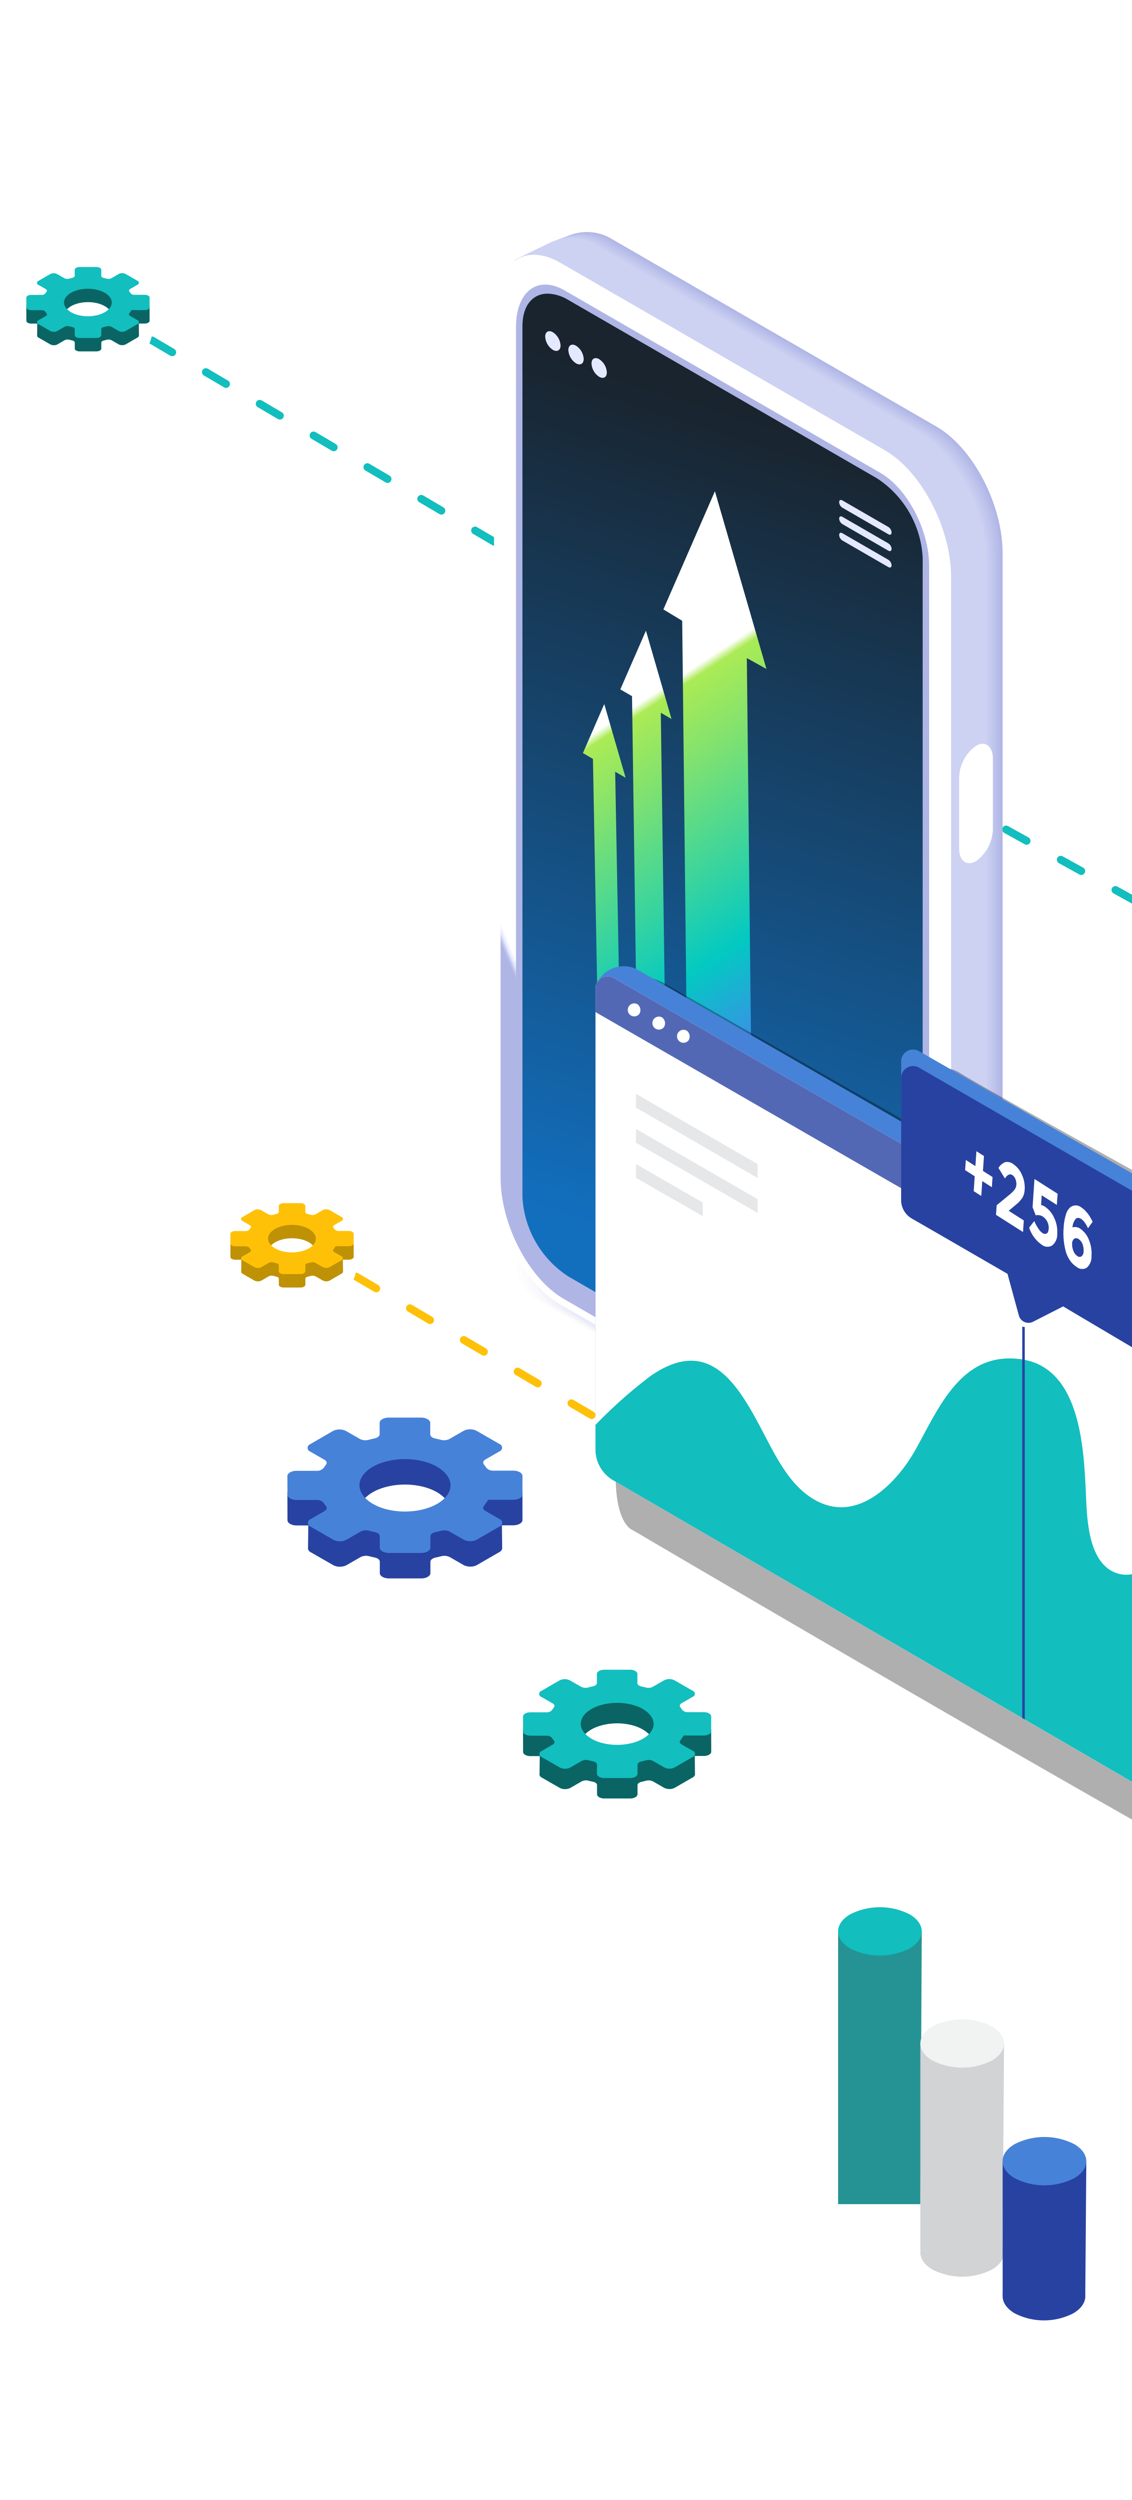 <svg xmlns="http://www.w3.org/2000/svg" xmlns:xlink="http://www.w3.org/1999/xlink" width="145" height="320" viewBox="0 0 145 320">
  <defs>
    <linearGradient id="linear-gradient" x1="0.693" y1="0.131" x2="0.254" y2="0.736" gradientUnits="objectBoundingBox">
      <stop offset="0" stop-color="#19242e"/>
      <stop offset="1" stop-color="#126fbe"/>
    </linearGradient>
    <linearGradient id="linear-gradient-2" x1="1.131" y1="1.197" x2="0.493" y2="1.534" gradientUnits="objectBoundingBox">
      <stop offset="0" stop-color="#fff"/>
      <stop offset="0.025" stop-color="#abeb55"/>
      <stop offset="0.176" stop-color="#87e36b"/>
      <stop offset="0.507" stop-color="#2fd2a5"/>
      <stop offset="0.667" stop-color="#03c9c2"/>
      <stop offset="1" stop-color="#5277f7"/>
    </linearGradient>
    <clipPath id="clip-path">
      <rect id="사각형_7868" data-name="사각형 7868" width="145" height="320" transform="translate(230)" fill="#fff" stroke="#707070" stroke-width="1"/>
    </clipPath>
    <clipPath id="clip-path-2">
      <rect id="사각형_7611" data-name="사각형 7611" width="19.193" height="11.081" fill="none"/>
    </clipPath>
    <clipPath id="clip-path-3">
      <path id="패스_18563" data-name="패스 18563" d="M215.529,244.491a15.072,15.072,0,0,1,13.588,0c3.736,2.157,3.736,5.688,0,7.845a15.076,15.076,0,0,1-13.588,0c-3.736-2.157-3.736-5.688,0-7.845" transform="translate(-212.726 -242.873)" fill="none"/>
    </clipPath>
    <radialGradient id="radial-gradient" cx="0.5" cy="0.5" r="0.798" gradientTransform="matrix(0.577, 0, 0, -0.517, -2.453, 2.223)" gradientUnits="objectBoundingBox">
      <stop offset="0" stop-color="#2842a2"/>
      <stop offset="0.097" stop-color="#556ab5"/>
      <stop offset="0.207" stop-color="#8291c9"/>
      <stop offset="0.321" stop-color="#a8b3d9"/>
      <stop offset="0.439" stop-color="#c8cee7"/>
      <stop offset="0.562" stop-color="#e0e4f1"/>
      <stop offset="0.691" stop-color="#f1f3f9"/>
      <stop offset="0.83" stop-color="#fbfcfd"/>
      <stop offset="1" stop-color="#fff"/>
    </radialGradient>
    <clipPath id="clip-path-6">
      <rect id="사각형_7867" data-name="사각형 7867" width="106.838" height="167.692" fill="none"/>
    </clipPath>
    <clipPath id="clip-path-8">
      <rect id="사각형_7838" data-name="사각형 7838" width="105.418" height="63.417" transform="translate(1.42 104.275)" fill="none"/>
    </clipPath>
    <clipPath id="clip-path-10">
      <rect id="사각형_7817" data-name="사각형 7817" width="102.701" height="61.806" transform="translate(2.19 105.384)" fill="none"/>
    </clipPath>
    <clipPath id="clip-path-11">
      <rect id="사각형_7818" data-name="사각형 7818" width="99.988" height="60.198" transform="translate(2.961 106.49)" fill="none"/>
    </clipPath>
    <clipPath id="clip-path-12">
      <rect id="사각형_7819" data-name="사각형 7819" width="97.28" height="58.593" transform="translate(3.732 107.592)" fill="none"/>
    </clipPath>
    <clipPath id="clip-path-13">
      <rect id="사각형_7820" data-name="사각형 7820" width="94.577" height="56.991" transform="translate(4.503 108.692)" fill="none"/>
    </clipPath>
    <clipPath id="clip-path-14">
      <rect id="사각형_7821" data-name="사각형 7821" width="91.879" height="55.391" transform="translate(5.274 109.79)" fill="none"/>
    </clipPath>
    <clipPath id="clip-path-15">
      <rect id="사각형_7822" data-name="사각형 7822" width="89.185" height="53.795" transform="translate(6.044 110.884)" fill="none"/>
    </clipPath>
    <clipPath id="clip-path-16">
      <rect id="사각형_7823" data-name="사각형 7823" width="86.496" height="52.206" transform="translate(6.815 111.976)" fill="none"/>
    </clipPath>
    <clipPath id="clip-path-17">
      <rect id="사각형_7824" data-name="사각형 7824" width="83.822" height="50.639" transform="translate(7.575 113.064)" fill="none"/>
    </clipPath>
    <clipPath id="clip-path-18">
      <rect id="사각형_7825" data-name="사각형 7825" width="81.187" height="49.095" transform="translate(8.299 114.15)" fill="none"/>
    </clipPath>
    <clipPath id="clip-path-19">
      <rect id="사각형_7826" data-name="사각형 7826" width="78.596" height="47.572" transform="translate(8.984 115.232)" fill="none"/>
    </clipPath>
    <clipPath id="clip-path-20">
      <rect id="사각형_7827" data-name="사각형 7827" width="76.045" height="46.067" transform="translate(9.632 116.311)" fill="none"/>
    </clipPath>
    <clipPath id="clip-path-21">
      <rect id="사각형_7828" data-name="사각형 7828" width="73.529" height="44.579" transform="translate(10.249 117.387)" fill="none"/>
    </clipPath>
    <clipPath id="clip-path-22">
      <rect id="사각형_7829" data-name="사각형 7829" width="71.043" height="43.104" transform="translate(10.84 118.458)" fill="none"/>
    </clipPath>
    <clipPath id="clip-path-23">
      <rect id="사각형_7830" data-name="사각형 7830" width="68.582" height="41.642" transform="translate(11.408 119.526)" fill="none"/>
    </clipPath>
    <clipPath id="clip-path-24">
      <rect id="사각형_7831" data-name="사각형 7831" width="67.339" height="40.668" transform="translate(10.762 120.59)" fill="none"/>
    </clipPath>
    <clipPath id="clip-path-25">
      <rect id="사각형_7832" data-name="사각형 7832" width="66.472" height="39.726" transform="translate(9.743 121.65)" fill="none"/>
    </clipPath>
    <clipPath id="clip-path-26">
      <rect id="사각형_7833" data-name="사각형 7833" width="65.631" height="38.803" transform="translate(8.7 122.705)" fill="none"/>
    </clipPath>
    <clipPath id="clip-path-27">
      <rect id="사각형_7834" data-name="사각형 7834" width="64.821" height="37.904" transform="translate(7.628 123.756)" fill="none"/>
    </clipPath>
    <clipPath id="clip-path-28">
      <rect id="사각형_7835" data-name="사각형 7835" width="64.049" height="37.036" transform="translate(6.52 124.802)" fill="none"/>
    </clipPath>
    <clipPath id="clip-path-29">
      <rect id="사각형_7836" data-name="사각형 7836" width="63.322" height="36.21" transform="translate(5.37 125.843)" fill="none"/>
    </clipPath>
    <clipPath id="clip-path-30">
      <rect id="사각형_7837" data-name="사각형 7837" width="62.643" height="35.434" transform="translate(4.173 126.879)" fill="none"/>
    </clipPath>
    <clipPath id="clip-path-31">
      <path id="패스_19542" data-name="패스 19542" d="M9.247.6C9.178.621,3,3.4,2.938,3.444c-1.583,1.143,1.03,1.845,1.03,5.024v110.7c0,6.251,3.8,13.514,8.49,16.221l41.565,24c2.051,1.184-.419,3.054,1.1,2.549.113-.038,7.041-3.25,7.142-3.314,1.709-1.084,2.782-3.452,2.782-6.774V41.148c0-6.251-3.8-13.513-8.489-16.22L14.988.93A6.081,6.081,0,0,0,11.894.039,7.372,7.372,0,0,0,9.247.6" fill="none"/>
    </clipPath>
    <linearGradient id="linear-gradient-3" x1="0.2" y1="0.996" x2="0.209" y2="0.996" gradientUnits="objectBoundingBox">
      <stop offset="0" stop-color="#b0b7e6"/>
      <stop offset="0.192" stop-color="#b2b8e6"/>
      <stop offset="0.283" stop-color="#b3b9e6"/>
      <stop offset="0.409" stop-color="#afb6e5"/>
      <stop offset="0.909" stop-color="#afb6e5"/>
      <stop offset="1" stop-color="#b0b7e6"/>
    </linearGradient>
    <clipPath id="clip-path-32">
      <path id="패스_19543" data-name="패스 19543" d="M9.145.633C9.077.66,3,3.4,2.938,3.444c-1.583,1.143,1.03,1.845,1.03,5.024v110.7c0,6.251,3.8,13.514,8.49,16.221l41.565,24c2.051,1.184-.419,3.054,1.1,2.549.113-.038,6.939-3.212,7.04-3.276,1.709-1.084,2.782-3.452,2.782-6.773V41.187c0-6.252-3.8-13.514-8.489-16.222L14.885.968A6.08,6.08,0,0,0,11.791.076,7.363,7.363,0,0,0,9.145.633" fill="none"/>
    </clipPath>
    <linearGradient id="linear-gradient-4" x1="0.2" y1="0.997" x2="0.209" y2="0.997" gradientUnits="objectBoundingBox">
      <stop offset="0" stop-color="#b2b9e6"/>
      <stop offset="0.192" stop-color="#b4bbe7"/>
      <stop offset="0.283" stop-color="#b7bde7"/>
      <stop offset="0.409" stop-color="#afb6e5"/>
      <stop offset="0.909" stop-color="#afb6e5"/>
      <stop offset="1" stop-color="#b2b9e6"/>
    </linearGradient>
    <clipPath id="clip-path-33">
      <path id="패스_19544" data-name="패스 19544" d="M9.042.671C8.974.7,3,3.4,2.938,3.444c-1.583,1.143,1.03,1.845,1.03,5.024v110.7c0,6.251,3.8,13.514,8.49,16.221l41.565,24c2.051,1.184-.419,3.054,1.1,2.549.113-.038,6.836-3.174,6.937-3.238,1.709-1.084,2.783-3.452,2.783-6.774V41.225c0-6.252-3.8-13.515-8.49-16.222l-41.566-24A6.073,6.073,0,0,0,11.689.114,7.347,7.347,0,0,0,9.042.671" fill="none"/>
    </clipPath>
    <linearGradient id="linear-gradient-5" x1="0.2" y1="0.997" x2="0.209" y2="0.997" gradientUnits="objectBoundingBox">
      <stop offset="0" stop-color="#b3bae7"/>
      <stop offset="0.192" stop-color="#b7bde9"/>
      <stop offset="0.283" stop-color="#bac0e9"/>
      <stop offset="0.409" stop-color="#afb6e5"/>
      <stop offset="0.909" stop-color="#afb6e5"/>
      <stop offset="1" stop-color="#b3bae7"/>
    </linearGradient>
    <clipPath id="clip-path-34">
      <path id="패스_19545" data-name="패스 19545" d="M8.94.71C8.871.736,3,3.4,2.938,3.444c-1.583,1.143,1.03,1.845,1.03,5.024v110.7c0,6.251,3.8,13.514,8.49,16.221l41.565,24c2.051,1.184-.419,3.054,1.1,2.549.113-.038,6.734-3.136,6.835-3.2,1.709-1.084,2.782-3.452,2.782-6.774V41.263c0-6.252-3.8-13.515-8.49-16.221l-41.565-24A6.073,6.073,0,0,0,11.587.152,7.348,7.348,0,0,0,8.94.71" fill="none"/>
    </clipPath>
    <linearGradient id="linear-gradient-6" x1="0.2" y1="0.997" x2="0.209" y2="0.997" gradientUnits="objectBoundingBox">
      <stop offset="0" stop-color="#b5bbe8"/>
      <stop offset="0.192" stop-color="#b9c0ea"/>
      <stop offset="0.283" stop-color="#bec4ea"/>
      <stop offset="0.409" stop-color="#afb6e5"/>
      <stop offset="0.909" stop-color="#afb6e5"/>
      <stop offset="1" stop-color="#b5bbe8"/>
    </linearGradient>
    <clipPath id="clip-path-35">
      <path id="패스_19546" data-name="패스 19546" d="M8.838.747C8.769.773,3,3.4,2.938,3.444c-1.583,1.143,1.03,1.845,1.03,5.024v110.7c0,6.251,3.8,13.514,8.49,16.221l41.565,24c2.051,1.184-.419,3.054,1.1,2.549.113-.038,6.631-3.1,6.733-3.163,1.709-1.083,2.781-3.451,2.781-6.773V41.3c0-6.251-3.8-13.513-8.489-16.22l-41.566-24A6.077,6.077,0,0,0,11.485.19,7.347,7.347,0,0,0,8.838.747" fill="none"/>
    </clipPath>
    <linearGradient id="linear-gradient-7" x1="0.201" y1="0.997" x2="0.21" y2="0.997" gradientUnits="objectBoundingBox">
      <stop offset="0" stop-color="#b6bde8"/>
      <stop offset="0.192" stop-color="#bcc2eb"/>
      <stop offset="0.283" stop-color="#c2c7eb"/>
      <stop offset="0.409" stop-color="#afb6e5"/>
      <stop offset="0.909" stop-color="#afb6e5"/>
      <stop offset="1" stop-color="#b6bde8"/>
    </linearGradient>
    <clipPath id="clip-path-36">
      <path id="패스_19547" data-name="패스 19547" d="M8.735.785C8.666.811,3,3.4,2.938,3.444c-1.583,1.143,1.03,1.845,1.03,5.024v110.7c0,6.251,3.8,13.514,8.49,16.221l41.565,24c2.051,1.184-.419,3.054,1.1,2.549.113-.038,6.528-3.06,6.63-3.124,1.709-1.084,2.782-3.452,2.782-6.774V41.338c0-6.251-3.8-13.513-8.49-16.22l-41.565-24A6.081,6.081,0,0,0,11.382.229,7.367,7.367,0,0,0,8.735.785" fill="none"/>
    </clipPath>
    <linearGradient id="linear-gradient-8" x1="0.201" y1="0.997" x2="0.21" y2="0.997" gradientUnits="objectBoundingBox">
      <stop offset="0" stop-color="#b8bee9"/>
      <stop offset="0.192" stop-color="#bec5ec"/>
      <stop offset="0.283" stop-color="#c6cbec"/>
      <stop offset="0.387" stop-color="#b3bae6"/>
      <stop offset="0.409" stop-color="#afb6e5"/>
      <stop offset="0.909" stop-color="#afb6e5"/>
      <stop offset="1" stop-color="#b8bee9"/>
    </linearGradient>
    <clipPath id="clip-path-37">
      <path id="패스_19548" data-name="패스 19548" d="M8.633.823C8.564.85,3,3.4,2.938,3.444c-1.583,1.143,1.03,1.845,1.03,5.024v110.7c0,6.251,3.8,13.514,8.49,16.221l41.565,24c2.051,1.184-.419,3.054,1.1,2.549.113-.038,6.427-3.022,6.527-3.086,1.709-1.085,2.782-3.453,2.782-6.774V41.377c0-6.252-3.8-13.514-8.489-16.222l-41.566-24A6.07,6.07,0,0,0,11.279.266,7.342,7.342,0,0,0,8.633.823" fill="none"/>
    </clipPath>
    <linearGradient id="linear-gradient-9" x1="0.201" y1="0.997" x2="0.21" y2="0.997" gradientUnits="objectBoundingBox">
      <stop offset="0" stop-color="#b9bfea"/>
      <stop offset="0.192" stop-color="#c1c7ee"/>
      <stop offset="0.283" stop-color="#caceee"/>
      <stop offset="0.381" stop-color="#b5bce7"/>
      <stop offset="0.409" stop-color="#afb6e5"/>
      <stop offset="0.909" stop-color="#afb6e5"/>
      <stop offset="1" stop-color="#b9bfea"/>
    </linearGradient>
    <clipPath id="clip-path-38">
      <path id="패스_19549" data-name="패스 19549" d="M8.53.861C8.461.888,3,3.4,2.938,3.444c-1.583,1.143,1.03,1.845,1.03,5.024v110.7c0,6.251,3.8,13.514,8.49,16.221l41.565,24c2.051,1.184-.419,3.054,1.1,2.549.113-.038,6.324-2.984,6.425-3.048,1.709-1.084,2.783-3.452,2.783-6.774V41.415c0-6.252-3.8-13.515-8.49-16.221L14.27,1.2A6.067,6.067,0,0,0,11.177.3,7.347,7.347,0,0,0,8.53.861" fill="none"/>
    </clipPath>
    <linearGradient id="linear-gradient-10" x1="0.201" y1="0.997" x2="0.21" y2="0.997" gradientUnits="objectBoundingBox">
      <stop offset="0" stop-color="#bac1ea"/>
      <stop offset="0.192" stop-color="#c4c9ef"/>
      <stop offset="0.283" stop-color="#cdd2ef"/>
      <stop offset="0.361" stop-color="#bbc2e9"/>
      <stop offset="0.409" stop-color="#afb6e5"/>
      <stop offset="0.909" stop-color="#afb6e5"/>
      <stop offset="0.997" stop-color="#b9c0e9"/>
      <stop offset="1" stop-color="#bac1ea"/>
    </linearGradient>
    <clipPath id="clip-path-39">
      <path id="패스_19550" data-name="패스 19550" d="M8.428.9C8.359.926,3,3.4,2.938,3.444c-1.583,1.143,1.03,1.845,1.03,5.024v110.7c0,6.251,3.8,13.514,8.49,16.221l41.565,24c2.051,1.184-.419,3.054,1.1,2.549.113-.038,6.221-2.946,6.322-3.011,1.709-1.083,2.783-3.451,2.783-6.773V41.453c0-6.252-3.8-13.515-8.49-16.221l-41.566-24A6.077,6.077,0,0,0,11.075.342,7.342,7.342,0,0,0,8.428.9" fill="none"/>
    </clipPath>
    <linearGradient id="linear-gradient-11" x1="0.201" y1="0.997" x2="0.21" y2="0.997" gradientUnits="objectBoundingBox">
      <stop offset="0" stop-color="#bcc2eb"/>
      <stop offset="0.192" stop-color="#c6ccf0"/>
      <stop offset="0.274" stop-color="#cfd3f0"/>
      <stop offset="0.283" stop-color="#d1d5f0"/>
      <stop offset="0.357" stop-color="#bec4ea"/>
      <stop offset="0.409" stop-color="#afb6e5"/>
      <stop offset="0.909" stop-color="#afb6e5"/>
      <stop offset="0.985" stop-color="#b9bfe9"/>
      <stop offset="1" stop-color="#bcc2eb"/>
    </linearGradient>
    <clipPath id="clip-path-40">
      <path id="패스_19551" data-name="패스 19551" d="M8.325.937C8.257.963,3,3.4,2.938,3.444c-1.583,1.143,1.03,1.845,1.03,5.024v110.7c0,6.251,3.8,13.514,8.49,16.221l41.565,24c2.051,1.184-.419,3.054,1.1,2.549.113-.038,6.119-2.908,6.22-2.973,1.71-1.083,2.782-3.451,2.782-6.773V41.49c0-6.251-3.8-13.513-8.489-16.22l-41.566-24A6.075,6.075,0,0,0,10.973.38,7.378,7.378,0,0,0,8.325.937" fill="none"/>
    </clipPath>
    <linearGradient id="linear-gradient-12" x1="0.201" y1="0.997" x2="0.211" y2="0.997" gradientUnits="objectBoundingBox">
      <stop offset="0" stop-color="#bdc3ec"/>
      <stop offset="0.192" stop-color="#c9cef1"/>
      <stop offset="0.271" stop-color="#d3d7f1"/>
      <stop offset="0.283" stop-color="#d5d9f1"/>
      <stop offset="0.352" stop-color="#c1c7ea"/>
      <stop offset="0.409" stop-color="#afb6e5"/>
      <stop offset="0.909" stop-color="#afb6e5"/>
      <stop offset="0.98" stop-color="#b9bfea"/>
      <stop offset="1" stop-color="#bdc3ec"/>
    </linearGradient>
    <clipPath id="clip-path-41">
      <path id="패스_19552" data-name="패스 19552" d="M8.223.975C8.154,1,3,3.4,2.938,3.444c-1.583,1.143,1.03,1.845,1.03,5.024v110.7c0,6.251,3.8,13.514,8.49,16.221l41.565,24c2.051,1.184-.419,3.054,1.1,2.549.113-.038,6.016-2.87,6.118-2.934,1.709-1.085,2.782-3.452,2.782-6.774V41.528c0-6.251-3.8-13.513-8.49-16.221l-41.565-24A6.085,6.085,0,0,0,10.87.418,7.368,7.368,0,0,0,8.223.975" fill="none"/>
    </clipPath>
    <linearGradient id="linear-gradient-13" x1="0.202" y1="0.997" x2="0.211" y2="0.997" gradientUnits="objectBoundingBox">
      <stop offset="0" stop-color="#bfc5ec"/>
      <stop offset="0.192" stop-color="#cbd1f3"/>
      <stop offset="0.261" stop-color="#d4d8f3"/>
      <stop offset="0.283" stop-color="#d9dcf3"/>
      <stop offset="0.345" stop-color="#c6cbec"/>
      <stop offset="0.409" stop-color="#afb6e5"/>
      <stop offset="0.909" stop-color="#afb6e5"/>
      <stop offset="0.974" stop-color="#b9bfe9"/>
      <stop offset="1" stop-color="#bfc5ec"/>
    </linearGradient>
    <clipPath id="clip-path-42">
      <path id="패스_19553" data-name="패스 19553" d="M8.121,1.013C8.051,1.04,3,3.4,2.938,3.444c-1.583,1.143,1.03,1.845,1.03,5.024v110.7c0,6.251,3.8,13.514,8.49,16.221l41.565,24c2.051,1.184-.419,3.054,1.1,2.549.113-.038,5.914-2.832,6.015-2.9,1.709-1.085,2.782-3.453,2.782-6.774V41.567c0-6.252-3.8-13.514-8.49-16.222l-41.565-24A6.073,6.073,0,0,0,10.767.456a7.342,7.342,0,0,0-2.646.557" fill="none"/>
    </clipPath>
    <linearGradient id="linear-gradient-14" x1="0.202" y1="0.997" x2="0.211" y2="0.997" gradientUnits="objectBoundingBox">
      <stop offset="0" stop-color="#c0c6ed"/>
      <stop offset="0.192" stop-color="#ced3f4"/>
      <stop offset="0.257" stop-color="#d7dbf4"/>
      <stop offset="0.283" stop-color="#dde0f4"/>
      <stop offset="0.34" stop-color="#cacfee"/>
      <stop offset="0.409" stop-color="#afb6e5"/>
      <stop offset="0.909" stop-color="#afb6e5"/>
      <stop offset="0.972" stop-color="#b9bfe9"/>
      <stop offset="1" stop-color="#c0c6ed"/>
    </linearGradient>
    <clipPath id="clip-path-43">
      <path id="패스_19554" data-name="패스 19554" d="M8.018,1.051C7.949,1.078,3,3.4,2.938,3.444c-1.583,1.143,1.03,1.845,1.03,5.024v110.7c0,6.251,3.8,13.514,8.49,16.221l41.565,24c2.051,1.184-.419,3.054,1.1,2.549.113-.038,5.811-2.8,5.913-2.858,1.709-1.084,2.782-3.452,2.782-6.774V41.6c0-6.252-3.8-13.515-8.489-16.221l-41.567-24A6.075,6.075,0,0,0,10.665.494a7.347,7.347,0,0,0-2.647.557" fill="none"/>
    </clipPath>
    <linearGradient id="linear-gradient-15" x1="0.202" y1="0.997" x2="0.211" y2="0.997" gradientUnits="objectBoundingBox">
      <stop offset="0" stop-color="#c2c7ee"/>
      <stop offset="0.192" stop-color="#d0d6f5"/>
      <stop offset="0.252" stop-color="#d9ddf5"/>
      <stop offset="0.283" stop-color="#e1e3f5"/>
      <stop offset="0.337" stop-color="#ced1ee"/>
      <stop offset="0.409" stop-color="#afb6e5"/>
      <stop offset="0.909" stop-color="#afb6e5"/>
      <stop offset="0.967" stop-color="#b9bfea"/>
      <stop offset="1" stop-color="#c2c7ee"/>
    </linearGradient>
    <clipPath id="clip-path-44">
      <path id="패스_19555" data-name="패스 19555" d="M7.915,1.089C7.846,1.115,3,3.4,2.938,3.444c-1.583,1.143,1.03,1.845,1.03,5.024v110.7c0,6.251,3.8,13.514,8.49,16.221l41.565,24c2.051,1.184-.419,3.054,1.1,2.549.113-.038,5.709-2.756,5.81-2.821,1.709-1.083,2.782-3.451,2.782-6.773V41.643c0-6.252-3.8-13.515-8.489-16.221l-41.566-24A6.077,6.077,0,0,0,10.563.532a7.352,7.352,0,0,0-2.648.557" fill="none"/>
    </clipPath>
    <linearGradient id="linear-gradient-16" x1="0.202" y1="0.998" x2="0.211" y2="0.998" gradientUnits="objectBoundingBox">
      <stop offset="0" stop-color="#c3c9ee"/>
      <stop offset="0.192" stop-color="#d3d8f6"/>
      <stop offset="0.253" stop-color="#dde0f6"/>
      <stop offset="0.283" stop-color="#e4e7f6"/>
      <stop offset="0.335" stop-color="#d1d5ef"/>
      <stop offset="0.409" stop-color="#afb6e5"/>
      <stop offset="0.909" stop-color="#afb6e5"/>
      <stop offset="0.965" stop-color="#b9c0e9"/>
      <stop offset="1" stop-color="#c3c9ee"/>
    </linearGradient>
    <clipPath id="clip-path-45">
      <path id="패스_19556" data-name="패스 19556" d="M7.813,1.127C7.745,1.153,3,3.4,2.938,3.444c-1.583,1.143,1.03,1.845,1.03,5.024v110.7c0,6.251,3.8,13.514,8.49,16.221l41.565,24c2.051,1.184-.419,3.054,1.1,2.549.113-.038,5.607-2.718,5.708-2.783,1.709-1.083,2.782-3.451,2.782-6.773V41.68c0-6.251-3.8-13.513-8.489-16.22l-41.567-24A6.074,6.074,0,0,0,10.461.57a7.369,7.369,0,0,0-2.648.557" fill="none"/>
    </clipPath>
    <linearGradient id="linear-gradient-17" x1="0.202" y1="0.998" x2="0.211" y2="0.998" gradientUnits="objectBoundingBox">
      <stop offset="0" stop-color="#c4caef"/>
      <stop offset="0.192" stop-color="#d6daf8"/>
      <stop offset="0.25" stop-color="#e0e2f8"/>
      <stop offset="0.283" stop-color="#e8eaf8"/>
      <stop offset="0.333" stop-color="#d3d7f1"/>
      <stop offset="0.409" stop-color="#afb6e5"/>
      <stop offset="0.909" stop-color="#afb6e5"/>
      <stop offset="0.962" stop-color="#b9bfe9"/>
      <stop offset="1" stop-color="#c4caef"/>
    </linearGradient>
    <clipPath id="clip-path-46">
      <path id="패스_19557" data-name="패스 19557" d="M7.71,1.165C7.642,1.191,3,3.4,2.938,3.444c-1.583,1.143,1.03,1.845,1.03,5.024v110.7c0,6.251,3.8,13.514,8.49,16.221l41.565,24c2.051,1.184-.419,3.054,1.1,2.549.113-.038,5.5-2.68,5.6-2.744,1.71-1.085,2.783-3.452,2.783-6.774V41.718c0-6.251-3.8-13.513-8.49-16.221L13.451,1.5A6.07,6.07,0,0,0,10.357.608a7.347,7.347,0,0,0-2.647.557" fill="none"/>
    </clipPath>
    <linearGradient id="linear-gradient-18" x1="0.202" y1="0.998" x2="0.212" y2="0.998" gradientUnits="objectBoundingBox">
      <stop offset="0" stop-color="#c6cbf0"/>
      <stop offset="0.192" stop-color="#d8ddf9"/>
      <stop offset="0.247" stop-color="#e2e5f9"/>
      <stop offset="0.283" stop-color="#eceef9"/>
      <stop offset="0.331" stop-color="#d7dbf2"/>
      <stop offset="0.409" stop-color="#afb6e5"/>
      <stop offset="0.909" stop-color="#afb6e5"/>
      <stop offset="0.959" stop-color="#b9bfea"/>
      <stop offset="1" stop-color="#c6cbf0"/>
    </linearGradient>
    <clipPath id="clip-path-47">
      <path id="패스_19558" data-name="패스 19558" d="M7.608,1.2C7.539,1.23,3,3.4,2.938,3.444c-1.583,1.143,1.03,1.845,1.03,5.024v110.7c0,6.251,3.8,13.514,8.49,16.221l41.565,24c2.051,1.184-.419,3.054,1.1,2.549.113-.038,5.4-2.642,5.5-2.706,1.709-1.084,2.782-3.453,2.782-6.774V41.757c0-6.252-3.8-13.515-8.49-16.222l-41.565-24A6.073,6.073,0,0,0,10.255.646,7.347,7.347,0,0,0,7.608,1.2" fill="none"/>
    </clipPath>
    <linearGradient id="linear-gradient-19" x1="0.203" y1="0.998" x2="0.212" y2="0.998" gradientUnits="objectBoundingBox">
      <stop offset="0" stop-color="#c7cdf0"/>
      <stop offset="0.192" stop-color="#dbdffa"/>
      <stop offset="0.244" stop-color="#e5e7fa"/>
      <stop offset="0.283" stop-color="#f0f1fa"/>
      <stop offset="0.328" stop-color="#dcdef3"/>
      <stop offset="0.409" stop-color="#afb6e5"/>
      <stop offset="0.909" stop-color="#afb6e5"/>
      <stop offset="0.958" stop-color="#b9c0ea"/>
      <stop offset="1" stop-color="#c7cdf0"/>
    </linearGradient>
    <clipPath id="clip-path-48">
      <path id="패스_19559" data-name="패스 19559" d="M7.506,1.241C7.437,1.268,3,3.4,2.938,3.444c-1.583,1.143,1.03,1.845,1.03,5.024v110.7c0,6.251,3.8,13.514,8.49,16.221l41.565,24c2.051,1.184-.419,3.054,1.1,2.549.113-.038,5.3-2.605,5.4-2.668,1.709-1.084,2.781-3.452,2.781-6.774V41.795c0-6.252-3.8-13.515-8.489-16.222l-41.566-24A6.081,6.081,0,0,0,10.152.684a7.342,7.342,0,0,0-2.646.557" fill="none"/>
    </clipPath>
    <linearGradient id="linear-gradient-20" x1="0.203" y1="0.998" x2="0.212" y2="0.998" gradientUnits="objectBoundingBox">
      <stop offset="0" stop-color="#c9cef1"/>
      <stop offset="0.192" stop-color="#dde2fb"/>
      <stop offset="0.241" stop-color="#e7eafb"/>
      <stop offset="0.283" stop-color="#f4f5fb"/>
      <stop offset="0.325" stop-color="#e0e2f4"/>
      <stop offset="0.409" stop-color="#afb6e5"/>
      <stop offset="0.909" stop-color="#afb6e5"/>
      <stop offset="0.954" stop-color="#b9bfe9"/>
      <stop offset="1" stop-color="#c9cef1"/>
    </linearGradient>
    <clipPath id="clip-path-49">
      <path id="패스_19560" data-name="패스 19560" d="M7.4,1.279C7.334,1.3,3,3.4,2.938,3.444c-1.583,1.143,1.03,1.845,1.03,5.024v110.7c0,6.251,3.8,13.514,8.49,16.221l41.565,24c2.051,1.184-.419,3.054,1.1,2.549.113-.038,5.2-2.566,5.3-2.631,1.709-1.083,2.782-3.451,2.782-6.773V41.832c0-6.251-3.8-13.514-8.49-16.22l-41.565-24A6.077,6.077,0,0,0,10.051.722,7.352,7.352,0,0,0,7.4,1.279" fill="none"/>
    </clipPath>
    <linearGradient id="linear-gradient-21" x1="0.203" y1="0.998" x2="0.212" y2="0.998" gradientUnits="objectBoundingBox">
      <stop offset="0" stop-color="#cacff2"/>
      <stop offset="0.192" stop-color="#e0e4fd"/>
      <stop offset="0.241" stop-color="#eaecfd"/>
      <stop offset="0.283" stop-color="#f7f8fd"/>
      <stop offset="0.324" stop-color="#e2e5f6"/>
      <stop offset="0.409" stop-color="#afb6e5"/>
      <stop offset="0.909" stop-color="#afb6e5"/>
      <stop offset="0.952" stop-color="#b9bfe9"/>
      <stop offset="1" stop-color="#cacff2"/>
    </linearGradient>
    <clipPath id="clip-path-50">
      <path id="패스_19561" data-name="패스 19561" d="M7.3,1.317C7.232,1.343,3,3.4,2.938,3.444c-1.583,1.143,1.03,1.845,1.03,5.024v110.7c0,6.251,3.8,13.514,8.49,16.221l41.565,24c2.051,1.184-.419,3.054,1.1,2.549.113-.038,5.1-2.528,5.195-2.593,1.709-1.084,2.782-3.451,2.782-6.773V41.87c0-6.251-3.8-13.513-8.489-16.221l-41.566-24A6.074,6.074,0,0,0,9.949.76,7.348,7.348,0,0,0,7.3,1.317" fill="none"/>
    </clipPath>
    <linearGradient id="linear-gradient-22" x1="0.203" y1="0.998" x2="0.212" y2="0.998" gradientUnits="objectBoundingBox">
      <stop offset="0" stop-color="#ccd1f2"/>
      <stop offset="0.192" stop-color="#e2e7fe"/>
      <stop offset="0.236" stop-color="#ebeffe"/>
      <stop offset="0.283" stop-color="#fbfcfe"/>
      <stop offset="0.322" stop-color="#e7e9f7"/>
      <stop offset="0.401" stop-color="#b4bbe6"/>
      <stop offset="0.409" stop-color="#afb6e5"/>
      <stop offset="0.909" stop-color="#afb6e5"/>
      <stop offset="0.951" stop-color="#b9bfe9"/>
      <stop offset="1" stop-color="#ccd1f2"/>
    </linearGradient>
    <clipPath id="clip-path-51">
      <path id="패스_19562" data-name="패스 19562" d="M7.2,1.355C7.13,1.381,3,3.4,2.938,3.444c-1.583,1.143,1.03,1.845,1.03,5.024v110.7c0,6.251,3.8,13.514,8.49,16.221l41.565,24c2.051,1.184-.419,3.054,1.1,2.549.113-.038,4.992-2.49,5.093-2.554,1.709-1.085,2.783-3.453,2.783-6.775V41.908c0-6.251-3.8-13.514-8.49-16.221l-41.567-24A6.067,6.067,0,0,0,9.845.8,7.347,7.347,0,0,0,7.2,1.355" fill="none"/>
    </clipPath>
    <linearGradient id="linear-gradient-23" x1="0.203" y1="0.998" x2="0.213" y2="0.998" gradientUnits="objectBoundingBox">
      <stop offset="0" stop-color="#cdd2f3"/>
      <stop offset="0.192" stop-color="#e5e9ff"/>
      <stop offset="0.235" stop-color="#eef1ff"/>
      <stop offset="0.283" stop-color="#fff"/>
      <stop offset="0.321" stop-color="#eaecf8"/>
      <stop offset="0.398" stop-color="#b6bde7"/>
      <stop offset="0.409" stop-color="#afb6e5"/>
      <stop offset="0.909" stop-color="#afb6e5"/>
      <stop offset="0.95" stop-color="#b9bfe9"/>
      <stop offset="1" stop-color="#cdd2f3"/>
    </linearGradient>
    <clipPath id="clip-path-53">
      <path id="패스_19564" data-name="패스 19564" d="M.841,10.344v110.7c0,5.974,3.619,12.924,8.069,15.492l41.567,24a5.962,5.962,0,0,0,2.949.907c2.6,0,4.278-2.589,4.278-6.6V44.145c0-5.974-3.619-12.924-8.068-15.492l-41.568-24a5.968,5.968,0,0,0-2.949-.9c-2.6,0-4.278,2.589-4.278,6.595" fill="none"/>
    </clipPath>
    <linearGradient id="linear-gradient-24" x1="0.239" y1="1.008" x2="0.248" y2="1.008" gradientUnits="objectBoundingBox">
      <stop offset="0" stop-color="#afb6e5"/>
      <stop offset="0.145" stop-color="#b5bce8"/>
      <stop offset="0.35" stop-color="#c8cdf1"/>
      <stop offset="0.581" stop-color="#e5e9ff"/>
      <stop offset="0.864" stop-color="#f5f6ff"/>
      <stop offset="1" stop-color="#fff"/>
    </linearGradient>
    <clipPath id="clip-path-55">
      <path id="패스_19566" data-name="패스 19566" d="M3.639,12.038v111.51a12.939,12.939,0,0,0,5.87,10.127l39.527,22.82c3.242,1.872,5.87.374,5.87-3.347V41.637a12.939,12.939,0,0,0-5.87-10.127L9.509,8.69a5.348,5.348,0,0,0-2.635-.806c-1.919,0-3.235,1.52-3.235,4.154" fill="url(#linear-gradient)"/>
    </clipPath>
    <clipPath id="clip-path-56">
      <path id="패스_19567" data-name="패스 19567" d="M61.735,65.759a5.168,5.168,0,0,0-2.159,4.125v9.009c0,1.59.966,2.321,2.159,1.632A5.172,5.172,0,0,0,63.894,76.4V67.391c0-1.184-.536-1.891-1.3-1.891a1.726,1.726,0,0,0-.857.259" fill="none"/>
    </clipPath>
    <linearGradient id="linear-gradient-26" x1="-3.385" y1="8.903" x2="-3.322" y2="8.903" xlink:href="#linear-gradient-24"/>
    <clipPath id="clip-path-58">
      <path id="패스_19111" data-name="패스 19111" d="M174.424,33.512l1.286.742.632,34.095,2.848,1.644L178.558,35.9l1.338.772-2.736-9.43Zm4.793-8.148,1.5.864.632,45,3.686,2.128-.632-45,1.373.792-3.278-11.3ZM191.334,0l-6.6,15.125,2.41,1.456.632,57.652,8.278,4.773-.632-57.652,2.511,1.392Z" transform="translate(-174.424)" fill="url(#linear-gradient-2)"/>
    </clipPath>
    <clipPath id="clip-path-59">
      <rect id="사각형_7607" data-name="사각형 7607" width="36.592" height="21.126" fill="none"/>
    </clipPath>
    <clipPath id="clip-path-60">
      <path id="패스_18555" data-name="패스 18555" d="M9.446,228.085c7.124-4.113,18.782-4.113,25.906,0s7.124,10.843,0,14.957-18.782,4.113-25.906,0-7.124-10.844,0-14.957" transform="translate(-4.104 -225)" fill="none"/>
    </clipPath>
    <radialGradient id="radial-gradient-3" cx="0.5" cy="0.5" r="0.798" gradientTransform="matrix(0.577, 0, 0, -0.517, -0.019, 2.826)" gradientUnits="objectBoundingBox">
      <stop offset="0" stop-color="#2842a2"/>
      <stop offset="0.105" stop-color="#4e63b2"/>
      <stop offset="0.289" stop-color="#8c9acd"/>
      <stop offset="0.458" stop-color="#bec5e2"/>
      <stop offset="0.605" stop-color="#e1e5f2"/>
      <stop offset="0.725" stop-color="#f7f8fb"/>
      <stop offset="0.802" stop-color="#fff"/>
      <stop offset="1" stop-color="#fff"/>
    </radialGradient>
    <clipPath id="clip-path-61">
      <rect id="사각형_7611-3" data-name="사각형 7611" width="29.29" height="16.911" fill="none"/>
    </clipPath>
    <clipPath id="clip-path-62">
      <path id="패스_18563-3" data-name="패스 18563" d="M217,245.342c5.7-3.292,15.034-3.292,20.737,0s5.7,8.68,0,11.973-15.034,3.292-20.737,0-5.7-8.68,0-11.973" transform="translate(-212.726 -242.873)" fill="none"/>
    </clipPath>
    <filter id="패스_19512" x="69.855" y="116.056" width="109.262" height="136.77" filterUnits="userSpaceOnUse">
      <feOffset dy="3" input="SourceAlpha"/>
      <feGaussianBlur stdDeviation="3" result="blur"/>
      <feFlood flood-opacity="0.992"/>
      <feComposite operator="in" in2="blur"/>
      <feComposite in="SourceGraphic"/>
    </filter>
    <clipPath id="clip-path-63">
      <path id="패스_18452" data-name="패스 18452" d="M119.365,22.106l-.023.066V81.656a4.539,4.539,0,0,0,2.471,3.827l82.968,48.171,1.214.209a2.766,2.766,0,0,0,3.235-2.727V71.323a4.6,4.6,0,0,0-2.291-3.981L124.847,20.077a3.8,3.8,0,0,0-5.482,2.029" transform="translate(-119.342 -19.568)" fill="none"/>
    </clipPath>
    <linearGradient id="linear-gradient-28" x1="-1.173" y1="1.952" x2="-1.163" y2="1.952" gradientUnits="objectBoundingBox">
      <stop offset="0" stop-color="#2842a2"/>
      <stop offset="0.245" stop-color="#2a46a5"/>
      <stop offset="0.499" stop-color="#3052b0"/>
      <stop offset="0.757" stop-color="#3a67c2"/>
      <stop offset="1" stop-color="#4782d9"/>
    </linearGradient>
    <clipPath id="clip-path-64">
      <path id="패스_18459" data-name="패스 18459" d="M163.652,33.176v17.73a2.717,2.717,0,0,0,1.356,2.351l13.951,7.932,7.127,4.169,11.306,6.693A1.532,1.532,0,0,0,199.7,70.73V52.773a2.714,2.714,0,0,0-1.356-2.351l-32.4-18.574a1.529,1.529,0,0,0-2.3,1.328" transform="translate(-163.652 -31.64)" fill="none"/>
    </clipPath>
    <linearGradient id="linear-gradient-29" x1="-4.011" y1="5.194" x2="-3.987" y2="5.194" gradientUnits="objectBoundingBox">
      <stop offset="0" stop-color="#2e4fad"/>
      <stop offset="0.143" stop-color="#3258b4"/>
      <stop offset="0.692" stop-color="#4176cf"/>
      <stop offset="1" stop-color="#4782d9"/>
    </linearGradient>
    <clipPath id="clip-path-65">
      <rect id="사각형_7602" data-name="사각형 7602" width="16.646" height="9.61" fill="none"/>
    </clipPath>
    <clipPath id="clip-path-66">
      <path id="패스_18533" data-name="패스 18533" d="M239.321,213.366c3.241-1.871,3.241-4.933,0-6.8a13.073,13.073,0,0,0-11.784,0c-3.241,1.871-3.241,4.933,0,6.8a13.075,13.075,0,0,0,11.784,0" transform="translate(-225.106 -205.159)" fill="none"/>
    </clipPath>
    <radialGradient id="radial-gradient-5" cx="0.5" cy="0.5" r="0.77" gradientTransform="matrix(0.577, 0, 0, -0.536, -3.774, 7.231)" gradientUnits="objectBoundingBox">
      <stop offset="0" stop-color="#2842a2"/>
      <stop offset="0.198" stop-color="#2842a2"/>
      <stop offset="0.303" stop-color="#4e63b2"/>
      <stop offset="0.487" stop-color="#8c9acd"/>
      <stop offset="0.655" stop-color="#bec5e2"/>
      <stop offset="0.803" stop-color="#e1e5f2"/>
      <stop offset="0.922" stop-color="#f7f8fb"/>
      <stop offset="1" stop-color="#fff"/>
    </radialGradient>
    <clipPath id="clip-path-67">
      <rect id="사각형_7600" data-name="사각형 7600" width="16.645" height="9.61" fill="none"/>
    </clipPath>
    <clipPath id="clip-path-68">
      <path id="패스_18532" data-name="패스 18532" d="M253.92,221.047c3.241-1.871,3.241-4.933,0-6.8a13.071,13.071,0,0,0-11.784,0c-3.241,1.87-3.241,4.932,0,6.8a13.07,13.07,0,0,0,11.784,0" transform="translate(-239.705 -212.841)" fill="none"/>
    </clipPath>
    <radialGradient id="radial-gradient-6" cy="0.5" r="0.77" gradientTransform="matrix(0.577, 0, 0, -0.536, -4.02, 6.416)" xlink:href="#radial-gradient-5"/>
    <clipPath id="clip-path-70">
      <path id="패스_18531" data-name="패스 18531" d="M268.377,228.729c3.241-1.871,3.241-4.933,0-6.8a13.071,13.071,0,0,0-11.784,0c-3.241,1.871-3.241,4.933,0,6.8a13.075,13.075,0,0,0,11.784,0" transform="translate(-254.162 -220.522)" fill="none"/>
    </clipPath>
    <radialGradient id="radial-gradient-7" cy="0.5" r="0.77" gradientTransform="matrix(0.577, 0, 0, -0.536, -4.263, 5.602)" xlink:href="#radial-gradient-5"/>
  </defs>
  <g id="img_intro" transform="translate(-230)" clip-path="url(#clip-path)">
    <g id="그룹_6078" data-name="그룹 6078" transform="translate(0.766 -27.332)">
      <path id="패스_19572" data-name="패스 19572" d="M-18579.748-4691.493l43.807,25.756" transform="translate(18828.455 4762.398)" fill="none" stroke="#12bebe" stroke-linecap="round" stroke-width="1" stroke-dasharray="3 5"/>
      <g id="그룹_6207" data-name="그룹 6207" transform="translate(18786.068 4624.137)">
        <g id="그룹_5627" data-name="그룹 5627" transform="translate(-18556.555 -4559.849)" style="mix-blend-mode: multiply;isolation: isolate">
          <g id="그룹_5626" data-name="그룹 5626">
            <g id="그룹_5625" data-name="그룹 5625" clip-path="url(#clip-path-2)">
              <g id="그룹_5624" data-name="그룹 5624" transform="translate(0 0)">
                <g id="그룹_5623" data-name="그룹 5623" clip-path="url(#clip-path-3)">
                  <rect id="사각형_7610" data-name="사각형 7610" width="21.061" height="12.16" transform="translate(-0.934 -0.539)" fill="url(#radial-gradient)"/>
                </g>
              </g>
            </g>
          </g>
        </g>
        <path id="패스_18564" data-name="패스 18564" d="M233.852,244.377c0-.2-.278-.357-.621-.357h-1.325c-.219,0-.582.231-.637.162-.091-.115-.058-.25.1-.339l.936-.539c.243-.14-1.3-.075-1.54-.214l.013-1.169a.972.972,0,0,0-.877,0l-.944.543a.809.809,0,0,1-.565.063c-.134-.034-.28-.067-.405-.095-.2-.044-.324-.153-.324-.274v-.77c0-.2-.278-.357-.621-.357h-2.159c-.343,0-.621.16-.621.357v.763c0,.126-.141.234-.347.279q-.195.042-.383.092a.83.83,0,0,1-.589-.055l-.94-.538a.972.972,0,0,0-.877,0l-.112,1.271c-.242.14-1.651-.024-1.408.115l.947.542c.149.085.192.214.109.325-.057.078-.428-.151-.639-.151l-1.339,0c-.343,0-.62.16-.619.358l.005,1.814c0,.2.279.357.622.356h.777l-.019,1.5a.218.218,0,0,0,0,.078h0a.325.325,0,0,0,.176.217l1.53.877a.938.938,0,0,0,.544.092l.01.006v-.007a.843.843,0,0,0,.323-.092l.942-.544a.812.812,0,0,1,.565-.063c.134.033.28.067.405.094.2.044.325.153.325.274l0,.77c0,.2.279.357.621.356l2.159,0c.343,0,.62-.161.62-.358l0-.763c0-.126.141-.235.347-.279.123-.027.245-.056.365-.088a.831.831,0,0,1,.589.056l.939.539a.845.845,0,0,0,.322.091v.01l.016-.009a.934.934,0,0,0,.539-.094l1.525-.88a.331.331,0,0,0,.173-.206l.007,0V248.1a.149.149,0,0,0,0-.016l-.019-1.532h.763c.343,0,.62-.16.62-.357Zm-4.884,1.514c-.359,1.1-2.336,1.719-4.113,1.324-1.35-.3-2.173-1.14-1.9-1.958.359-1.1,2.336-1.718,4.113-1.324,1.35.3,2.173,1.14,1.9,1.958" transform="translate(-18771.527 -4801.946)" fill="#0a6464"/>
        <path id="패스_18566" data-name="패스 18566" d="M231.541,243.586h1.693c.342,0,.62-.16.62-.357l0-1.243c0-.2-.278-.357-.621-.357h-1.325a.583.583,0,0,1-.485-.2q-.07-.107-.152-.211c-.091-.115-.058-.25.1-.339l.937-.54a.266.266,0,0,0,0-.5l-1.527-.878a.973.973,0,0,0-.878,0l-.943.544a.807.807,0,0,1-.565.062c-.135-.033-.28-.067-.406-.094-.2-.044-.324-.153-.324-.274v-.77c0-.2-.278-.357-.621-.357h-2.159c-.343,0-.621.16-.621.357v.763c0,.126-.141.234-.347.279q-.195.043-.383.093a.829.829,0,0,1-.589-.055l-.94-.538a.971.971,0,0,0-.877,0l-1.522.881a.266.266,0,0,0,0,.5l.947.542c.149.085.192.214.109.325-.057.078-.115.161-.163.233a.587.587,0,0,1-.476.188l-1.339,0c-.343,0-.62.161-.619.358l.005,1.242c0,.2.28.357.622.357l1.325,0a.586.586,0,0,1,.486.2q.07.107.152.21c.091.115.059.25-.1.339l-.935.54a.266.266,0,0,0,0,.5l1.53.877a.973.973,0,0,0,.877,0l.942-.544a.81.81,0,0,1,.565-.063c.135.033.28.067.406.094.2.044.325.153.325.274l0,.77c0,.2.279.357.621.357l2.159,0c.342,0,.62-.161.619-.358l0-.763c0-.126.141-.234.346-.279.124-.027.245-.056.366-.088a.832.832,0,0,1,.589.056l.938.538a.973.973,0,0,0,.878,0l1.525-.88a.266.266,0,0,0,0-.5l-.946-.543c-.148-.085-.191-.214-.108-.325.137-.186.279-.407.286-.42m-8.592-1.292c.359-1.1,2.336-1.719,4.113-1.324,1.35.3,2.173,1.14,1.9,1.958-.359,1.1-2.336,1.718-4.113,1.324-1.35-.3-2.173-1.14-1.9-1.958" transform="translate(-18771.527 -4800.699)" fill="#12bebe"/>
      </g>
      <path id="패스_19517" data-name="패스 19517" d="M-18565.744-4682.205l29.8,16.469" transform="translate(18916.85 4811.839)" fill="none" stroke="#12bebe" stroke-linecap="round" stroke-width="1" stroke-dasharray="3 5"/>
      <path id="패스_19518" data-name="패스 19518" d="M-18579.748-4691.493l43.807,25.756" transform="translate(18854.594 4882.218)" fill="none" stroke="#ffc107" stroke-linecap="round" stroke-width="1" stroke-dasharray="3 5"/>
      <g id="그룹_6077" data-name="그룹 6077" transform="translate(18812.207 4743.957)">
        <g id="그룹_5627-2" data-name="그룹 5627" transform="translate(-18556.555 -4559.849)" style="mix-blend-mode: multiply;isolation: isolate">
          <g id="그룹_5626-2" data-name="그룹 5626">
            <g id="그룹_5625-2" data-name="그룹 5625" clip-path="url(#clip-path-2)">
              <g id="그룹_5624-2" data-name="그룹 5624" transform="translate(0 0)">
                <g id="그룹_5623-2" data-name="그룹 5623" clip-path="url(#clip-path-3)">
                  <rect id="사각형_7610-2" data-name="사각형 7610" width="21.061" height="12.16" transform="translate(-0.934 -0.539)" fill="url(#radial-gradient)"/>
                </g>
              </g>
            </g>
          </g>
        </g>
        <path id="패스_18564-2" data-name="패스 18564" d="M233.852,244.377c0-.2-.278-.357-.621-.357h-1.325c-.219,0-.582.231-.637.162-.091-.115-.058-.25.1-.339l.936-.539c.243-.14-1.3-.075-1.54-.214l.013-1.169a.972.972,0,0,0-.877,0l-.944.543a.809.809,0,0,1-.565.063c-.134-.034-.28-.067-.405-.095-.2-.044-.324-.153-.324-.274v-.77c0-.2-.278-.357-.621-.357h-2.159c-.343,0-.621.16-.621.357v.763c0,.126-.141.234-.347.279q-.195.042-.383.092a.83.83,0,0,1-.589-.055l-.94-.538a.972.972,0,0,0-.877,0l-.112,1.271c-.242.14-1.651-.024-1.408.115l.947.542c.149.085.192.214.109.325-.057.078-.428-.151-.639-.151l-1.339,0c-.343,0-.62.16-.619.358l.005,1.814c0,.2.279.357.622.356h.777l-.019,1.5a.218.218,0,0,0,0,.078h0a.325.325,0,0,0,.176.217l1.53.877a.938.938,0,0,0,.544.092l.01.006v-.007a.843.843,0,0,0,.323-.092l.942-.544a.812.812,0,0,1,.565-.063c.134.033.28.067.405.094.2.044.325.153.325.274l0,.77c0,.2.279.357.621.356l2.159,0c.343,0,.62-.161.62-.358l0-.763c0-.126.141-.235.347-.279.123-.027.245-.056.365-.088a.831.831,0,0,1,.589.056l.939.539a.845.845,0,0,0,.322.091v.01l.016-.009a.934.934,0,0,0,.539-.094l1.525-.88a.331.331,0,0,0,.173-.206l.007,0V248.1a.149.149,0,0,0,0-.016l-.019-1.532h.763c.343,0,.62-.16.62-.357Zm-4.884,1.514c-.359,1.1-2.336,1.719-4.113,1.324-1.35-.3-2.173-1.14-1.9-1.958.359-1.1,2.336-1.718,4.113-1.324,1.35.3,2.173,1.14,1.9,1.958" transform="translate(-18771.527 -4801.946)" fill="#bf9105"/>
        <path id="패스_18566-2" data-name="패스 18566" d="M231.541,243.586h1.693c.342,0,.62-.16.62-.357l0-1.243c0-.2-.278-.357-.621-.357h-1.325a.583.583,0,0,1-.485-.2q-.07-.107-.152-.211c-.091-.115-.058-.25.1-.339l.937-.54a.266.266,0,0,0,0-.5l-1.527-.878a.973.973,0,0,0-.878,0l-.943.544a.807.807,0,0,1-.565.062c-.135-.033-.28-.067-.406-.094-.2-.044-.324-.153-.324-.274v-.77c0-.2-.278-.357-.621-.357h-2.159c-.343,0-.621.16-.621.357v.763c0,.126-.141.234-.347.279q-.195.043-.383.093a.829.829,0,0,1-.589-.055l-.94-.538a.971.971,0,0,0-.877,0l-1.522.881a.266.266,0,0,0,0,.5l.947.542c.149.085.192.214.109.325-.057.078-.115.161-.163.233a.587.587,0,0,1-.476.188l-1.339,0c-.343,0-.62.161-.619.358l.005,1.242c0,.2.28.357.622.357l1.325,0a.586.586,0,0,1,.486.2q.07.107.152.21c.091.115.059.25-.1.339l-.935.54a.266.266,0,0,0,0,.5l1.53.877a.973.973,0,0,0,.877,0l.942-.544a.81.81,0,0,1,.565-.063c.135.033.28.067.406.094.2.044.325.153.325.274l0,.77c0,.2.279.357.621.357l2.159,0c.342,0,.62-.161.619-.358l0-.763c0-.126.141-.234.346-.279.124-.027.245-.056.366-.088a.832.832,0,0,1,.589.056l.938.538a.973.973,0,0,0,.878,0l1.525-.88a.266.266,0,0,0,0-.5l-.946-.543c-.148-.085-.191-.214-.108-.325.137-.186.279-.407.286-.42m-8.592-1.292c.359-1.1,2.336-1.719,4.113-1.324,1.35.3,2.173,1.14,1.9,1.958-.359,1.1-2.336,1.718-4.113,1.324-1.35-.3-2.173-1.14-1.9-1.958" transform="translate(-18771.527 -4800.699)" fill="#ffc107"/>
      </g>
      <g id="그룹_6206" data-name="그룹 6206" transform="translate(52.247 75.209)">
        <g id="그룹_6080" data-name="그룹 6080" transform="translate(240.268 -18.176)">
          <g id="그룹_6205" data-name="그룹 6205" clip-path="url(#clip-path-6)">
            <g id="그룹_6150" data-name="그룹 6150">
              <g id="그룹_6149" data-name="그룹 6149" clip-path="url(#clip-path-6)">
                <g id="그룹_6148" data-name="그룹 6148" opacity="0.2">
                  <g id="그룹_6147" data-name="그룹 6147">
                    <g id="그룹_6146" data-name="그룹 6146" clip-path="url(#clip-path-8)">
                      <g id="그룹_6082" data-name="그룹 6082" opacity="0">
                        <g id="그룹_6081" data-name="그룹 6081">
                          <g id="그룹_6080-2" data-name="그룹 6080" clip-path="url(#clip-path-8)">
                            <path id="패스_19519" data-name="패스 19519" d="M60.683,167.692a10.1,10.1,0,0,1-5.044-1.216L4.313,136.192a5.338,5.338,0,0,1-2.894-4.609A6.2,6.2,0,0,1,4.9,126.35l31.2-20.518a12.418,12.418,0,0,1,6.125-1.557,10.108,10.108,0,0,1,5.043,1.216L75.61,121.4l28.334,15.91a5.338,5.338,0,0,1,2.894,4.61,6.209,6.209,0,0,1-3.484,5.233L66.808,166.135a12.424,12.424,0,0,1-6.125,1.557" fill="#afb6e5"/>
                          </g>
                        </g>
                      </g>
                      <g id="그룹_6085" data-name="그룹 6085" opacity="0.048">
                        <g id="그룹_6084" data-name="그룹 6084">
                          <g id="그룹_6083" data-name="그룹 6083" clip-path="url(#clip-path-10)">
                            <path id="패스_19520" data-name="패스 19520" d="M34.68,106.979a12.69,12.69,0,0,1,4.876-1.521c.391-.04.786-.067,1.183-.072a10.094,10.094,0,0,1,5.005,1.125c.052,0,3.14,1.723,3.178,1.744l24.929,14,3.7,2.081,24.387,13.7a5.691,5.691,0,0,1,2.88,3.839,5.378,5.378,0,0,1,.068.662c.066,2.007-1.156,3.911-3.369,5.189L93.3,152c-.113.065-15.848,8.156-15.946,8.1L65.9,165.775a12.259,12.259,0,0,1-5.951,1.414,10.013,10.013,0,0,1-4.9-1.212L25.168,148.36,5.053,136.5a5.29,5.29,0,0,1-2.863-4.451,5.874,5.874,0,0,1,3.2-5.055L24.112,114.13c-.1-.056,10.455-7.087,10.568-7.151" fill="#abb2e2"/>
                          </g>
                        </g>
                      </g>
                      <g id="그룹_6088" data-name="그룹 6088" opacity="0.095">
                        <g id="그룹_6087" data-name="그룹 6087">
                          <g id="그룹_6086" data-name="그룹 6086" clip-path="url(#clip-path-11)">
                            <path id="패스_19521" data-name="패스 19521" d="M33.253,108.125a13.425,13.425,0,0,1,4.825-1.54c.387-.041.777-.078,1.169-.09a10.1,10.1,0,0,1,4.966,1.035c.1.007,3.089,1.653,3.164,1.7l24.714,13.893,3.672,2.063,24.174,13.589a5.289,5.289,0,0,1,3,4.394c.133,1.968-1.041,3.868-3.252,5.145l-8,4.146c-.226.13-15.354,7.824-15.549,7.711L65,165.414a12.094,12.094,0,0,1-5.777,1.274,9.932,9.932,0,0,1-4.756-1.21l-29.09-17.136L5.792,136.808a5.251,5.251,0,0,1-2.831-4.292,5.544,5.544,0,0,1,2.905-4.876l17.318-12.49c-.195-.113,9.843-6.9,10.069-7.025" fill="#a7addf"/>
                          </g>
                        </g>
                      </g>
                      <g id="그룹_6091" data-name="그룹 6091" opacity="0.143">
                        <g id="그룹_6090" data-name="그룹 6090">
                          <g id="그룹_6089" data-name="그룹 6089" clip-path="url(#clip-path-12)">
                            <path id="패스_19522" data-name="패스 19522" d="M31.826,109.271a14.189,14.189,0,0,1,4.775-1.558c.38-.044.766-.091,1.154-.109a10.049,10.049,0,0,1,4.926.945c.157.01,3.037,1.583,3.15,1.648l24.5,13.78,3.64,2.047L97.933,139.5a6.26,6.26,0,0,1,2.949,3.658c.041.208.085.416.108.628.2,1.93-.927,3.826-3.136,5.1l-7.786,4.028c-.339.2-14.86,7.492-15.153,7.323L64.09,165.053a11.966,11.966,0,0,1-5.6,1.133,9.88,9.88,0,0,1-4.612-1.207l-28.3-16.654L6.531,137.116a4.948,4.948,0,0,1-.184-8.831l15.91-12.115c-.293-.17,9.229-6.7,9.569-6.9" fill="#a3a9dc"/>
                          </g>
                        </g>
                      </g>
                      <g id="그룹_6094" data-name="그룹 6094" opacity="0.19">
                        <g id="그룹_6093" data-name="그룹 6093">
                          <g id="그룹_6092" data-name="그룹 6092" clip-path="url(#clip-path-13)">
                            <path id="패스_19523" data-name="패스 19523" d="M30.4,110.417a15.105,15.105,0,0,1,4.724-1.577c.377-.047.756-.1,1.14-.126a10.027,10.027,0,0,1,4.888.855c.207.012,2.985,1.513,3.135,1.6l24.287,13.667,3.607,2.03,23.75,13.365a6.612,6.612,0,0,1,2.983,3.567c.044.2.1.4.128.611.267,1.892-.813,3.783-3.02,5.057l-7.569,3.909c-.451.261-14.364,7.16-14.755,6.935l-10.512,4.383a11.862,11.862,0,0,1-5.43.991,9.816,9.816,0,0,1-4.469-1.2l-27.5-16.171L7.271,137.424c-1.489-.86-2.769-2.463-2.768-3.975a4.927,4.927,0,0,1,2.324-4.519l14.5-11.741c-.391-.225,8.617-6.511,9.069-6.772" fill="#9fa4d8"/>
                          </g>
                        </g>
                      </g>
                      <g id="그룹_6097" data-name="그룹 6097" opacity="0.238">
                        <g id="그룹_6096" data-name="그룹 6096">
                          <g id="그룹_6095" data-name="그룹 6095" clip-path="url(#clip-path-14)">
                            <path id="패스_19524" data-name="패스 19524" d="M28.971,111.563a16.093,16.093,0,0,1,4.674-1.6c.371-.05.745-.116,1.125-.145a10.013,10.013,0,0,1,4.849.765c.259.016,2.933,1.443,3.121,1.552l24.073,13.554,3.574,2.012,23.538,13.253a7.03,7.03,0,0,1,3.018,3.477c.047.2.111.393.147.594.336,1.853-.7,3.74-2.9,5.013l-7.351,3.79c-.564.326-13.87,6.829-14.359,6.546l-10.2,3.952c-1.325.764-3.572.85-5.257.85a9.783,9.783,0,0,1-4.325-1.2L25.988,148.291,8.011,137.731c-1.4-.809-2.738-2.392-2.737-3.815,0-1.56.346-3.367,2.033-4.34L20.4,118.209c-.489-.282,8.005-6.32,8.57-6.646" fill="#9ba0d5"/>
                          </g>
                        </g>
                      </g>
                      <g id="그룹_6100" data-name="그룹 6100" opacity="0.286">
                        <g id="그룹_6099" data-name="그룹 6099">
                          <g id="그룹_6098" data-name="그룹 6098" clip-path="url(#clip-path-15)">
                            <path id="패스_19525" data-name="패스 19525" d="M27.544,112.709a17.29,17.29,0,0,1,4.623-1.614c.367-.052.735-.128,1.11-.162a10,10,0,0,1,4.812.674,28.914,28.914,0,0,1,3.106,1.5l23.859,13.441,3.542,2,23.326,13.141a7.531,7.531,0,0,1,3.052,3.386c.05.2.124.381.167.577.4,1.815-.584,3.7-2.787,4.969l-7.133,3.671c-.677.391-13.376,6.5-13.962,6.158l-9.886,3.52c-1.243.717-3.505.708-5.084.708a9.753,9.753,0,0,1-4.181-1.2L26.193,148.274,8.751,138.039c-1.314-.759-2.707-2.323-2.706-3.657,0-1.462.162-3.249,1.743-4.161l11.686-10.992c-.587-.339,7.392-6.129,8.07-6.52" fill="#979bd2"/>
                          </g>
                        </g>
                      </g>
                      <g id="그룹_6103" data-name="그룹 6103" opacity="0.333">
                        <g id="그룹_6102" data-name="그룹 6102">
                          <g id="그룹_6101" data-name="그룹 6101" clip-path="url(#clip-path-16)">
                            <path id="패스_19526" data-name="패스 19526" d="M26.116,113.856a18.638,18.638,0,0,1,4.573-1.632c.362-.056.724-.14,1.1-.181a9.986,9.986,0,0,1,4.773.584,24.6,24.6,0,0,1,3.092,1.456l23.644,13.328L66.8,129.39l23.113,13.029a8.106,8.106,0,0,1,3.086,3.3c.054.191.137.37.188.559.473,1.779-.47,3.655-2.671,4.925l-6.915,3.553c-.791.456-12.881,6.165-13.566,5.77l-9.573,3.088c-1.159.669-3.436.567-4.91.567a9.779,9.779,0,0,1-4.038-1.2L26.4,148.258,9.49,138.347c-1.227-.708-2.676-2.252-2.675-3.5,0-1.365-.023-3.131,1.453-3.983L18.546,120.25c-.685-.4,6.78-5.938,7.57-6.394" fill="#9397cf"/>
                          </g>
                        </g>
                      </g>
                      <g id="그룹_6106" data-name="그룹 6106" opacity="0.381">
                        <g id="그룹_6105" data-name="그룹 6105">
                          <g id="그룹_6104" data-name="그룹 6104" clip-path="url(#clip-path-17)">
                            <path id="패스_19527" data-name="패스 19527" d="M24.689,115a20.2,20.2,0,0,1,4.522-1.65c.358-.059.714-.153,1.081-.2a9.993,9.993,0,0,1,4.734.494,21,21,0,0,1,3.077,1.408L61.534,128.27l3.478,1.962,22.9,12.917c1,.576,2.832,2.253,3.121,3.205.057.188.15.359.208.542.544,1.741-.356,3.612-2.555,4.881l-6.7,3.434c-.9.522-12.387,5.833-13.169,5.381l-9.261,2.657c-1.076.621-3.367.426-4.736.426a9.815,9.815,0,0,1-3.894-1.192L26.6,148.241l-16.374-9.586c-1.138-.657-2.643-2.183-2.643-3.339,0-1.267-.208-3.013,1.163-3.8l8.869-10.243c-.782-.451,6.168-5.745,7.071-6.267" fill="#8f92cc"/>
                          </g>
                        </g>
                      </g>
                      <g id="그룹_6109" data-name="그룹 6109" opacity="0.429">
                        <g id="그룹_6108" data-name="그룹 6108">
                          <g id="그룹_6107" data-name="그룹 6107" clip-path="url(#clip-path-18)">
                            <path id="패스_19528" data-name="패스 19528" d="M23.262,116.148a22.1,22.1,0,0,1,4.472-1.669c.353-.061.7-.165,1.066-.217a9.974,9.974,0,0,1,4.695.4,18.373,18.373,0,0,1,3.063,1.36l23.217,13.1,3.446,1.945L85.91,143.878c.921.532,3.027,2.206,3.155,3.115a3.963,3.963,0,0,1,.227.525c.615,1.7-.241,3.569-2.438,4.837l-6.48,3.315c-1.016.587-11.892,5.5-12.772,4.993l-8.947,2.225c-.994.573-3.3.284-4.563.284a9.866,9.866,0,0,1-3.75-1.189L26.808,148.224l-15.839-9.261c-1.051-.607-2.612-2.113-2.612-3.18,0-1.17-.392-2.9.873-3.626l7.461-9.868c-.88-.508,5.555-5.554,6.571-6.141" fill="#8b8ec9"/>
                          </g>
                        </g>
                      </g>
                      <g id="그룹_6112" data-name="그룹 6112" opacity="0.476">
                        <g id="그룹_6111" data-name="그룹 6111">
                          <g id="그룹_6110" data-name="그룹 6110" clip-path="url(#clip-path-19)">
                            <path id="패스_19529" data-name="패스 19529" d="M21.834,117.294a24.415,24.415,0,0,1,4.421-1.687c.349-.065.693-.177,1.052-.236a9.965,9.965,0,0,1,4.656.314A16.349,16.349,0,0,1,35.013,117l23,12.991,3.415,1.927,22.476,12.694c.845.488,3.071,2.191,3.188,3.025a3.71,3.71,0,0,1,.248.507c.687,1.666-.127,3.526-2.321,4.793l-6.263,3.2c-1.128.652-11.4,5.169-12.375,4.6l-8.634,1.794c-.912.525-3.232.143-4.39.143a10,10,0,0,1-3.607-1.186l-22.74-13.278-15.3-8.936c-.963-.556-2.581-2.042-2.581-3.021,0-1.072-.577-2.778.583-3.447l6.053-9.493c-.978-.565,4.942-5.363,6.071-6.015" fill="#8789c6"/>
                          </g>
                        </g>
                      </g>
                      <g id="그룹_6115" data-name="그룹 6115" opacity="0.524">
                        <g id="그룹_6114" data-name="그룹 6114">
                          <g id="그룹_6113" data-name="그룹 6113" clip-path="url(#clip-path-20)">
                            <path id="패스_19530" data-name="패스 19530" d="M20.407,118.44a27.228,27.228,0,0,1,4.371-1.706c.345-.067.682-.189,1.036-.253a9.956,9.956,0,0,1,4.618.223,14.574,14.574,0,0,1,3.035,1.263l22.789,12.878,3.381,1.911L81.9,145.337c.768.444,3.117,2.177,3.224,2.935a3.769,3.769,0,0,1,.268.489c.76,1.629-.013,3.484-2.206,4.75l-6.044,3.077c-1.242.717-10.9,4.837-11.979,4.216l-8.321,1.361c-.829.479-3.163,0-4.216,0a10.168,10.168,0,0,1-3.463-1.184L27.218,148.189l-14.77-8.611c-.876-.506-2.55-1.973-2.55-2.862,0-.975-.762-2.661.293-3.269l4.644-9.119c-1.075-.621,4.33-5.171,5.572-5.888" fill="#8385c2"/>
                          </g>
                        </g>
                      </g>
                      <g id="그룹_6118" data-name="그룹 6118" opacity="0.571">
                        <g id="그룹_6117" data-name="그룹 6117">
                          <g id="그룹_6116" data-name="그룹 6116" clip-path="url(#clip-path-21)">
                            <path id="패스_19531" data-name="패스 19531" d="M18.98,119.586a30.6,30.6,0,0,1,4.32-1.724c.341-.07.672-.2,1.022-.272a9.956,9.956,0,0,1,4.579.133,13.184,13.184,0,0,1,3.021,1.215L54.5,131.7l3.35,1.894L79.9,146.067c.691.4,3.162,2.162,3.258,2.844a3.637,3.637,0,0,1,.288.472c.834,1.591.1,3.441-2.09,4.705l-5.826,2.959c-1.355.783-10.409,4.505-11.582,3.828l-8.009.929c-.745.431-3.1-.139-4.042-.139a10.432,10.432,0,0,1-3.32-1.18L27.423,148.172l-14.235-8.286c-.789-.455-2.519-1.9-2.519-2.7,0-.877-.946-2.543,0-3.09l3.236-8.744c-1.174-.677,3.717-4.98,5.072-5.762" fill="#7f80bf"/>
                          </g>
                        </g>
                      </g>
                      <g id="그룹_6121" data-name="그룹 6121" opacity="0.619">
                        <g id="그룹_6120" data-name="그룹 6120">
                          <g id="그룹_6119" data-name="그룹 6119" clip-path="url(#clip-path-22)">
                            <path id="패스_19532" data-name="패스 19532" d="M17.553,120.732a34.936,34.936,0,0,1,4.27-1.743c.336-.073.661-.213,1.007-.29a9.952,9.952,0,0,1,4.54.043,11.973,11.973,0,0,1,3.006,1.167l22.361,12.653,3.317,1.877L77.894,146.8c.614.355,3.207,2.148,3.293,2.754a3.631,3.631,0,0,1,.307.455c.909,1.552.216,3.4-1.973,4.661l-5.608,2.84c-1.468.848-9.915,4.173-11.186,3.439l-7.7.5c-.662.383-3.026-.28-3.868-.28a10.8,10.8,0,0,1-3.176-1.177L27.628,148.155l-13.7-7.962c-.7-.4-2.487-1.833-2.487-2.544,0-.78-1.131-2.425-.287-2.912l1.828-8.369c-1.272-.734,3.1-4.789,4.572-5.636" fill="#7b7cbc"/>
                          </g>
                        </g>
                      </g>
                      <g id="그룹_6124" data-name="그룹 6124" opacity="0.667">
                        <g id="그룹_6123" data-name="그룹 6123">
                          <g id="그룹_6122" data-name="그룹 6122" clip-path="url(#clip-path-23)">
                            <path id="패스_19533" data-name="패스 19533" d="M16.125,121.879a40.513,40.513,0,0,1,4.219-1.761c.333-.076.651-.225.993-.308a9.931,9.931,0,0,1,4.5-.048,10.924,10.924,0,0,1,2.992,1.119l22.147,12.54,3.285,1.86,21.627,12.246c.538.31,3.253,2.132,3.327,2.663a3.636,3.636,0,0,1,.328.437c.984,1.513.33,3.355-1.857,4.618L72.3,157.966c-1.58.913-9.419,3.841-10.788,3.051l-7.383.066c-.58.335-2.958-.422-3.695-.422a11.339,11.339,0,0,1-3.033-1.174L27.832,148.139,14.666,140.5c-.613-.354-2.456-1.763-2.456-2.385,0-.683-1.315-2.308-.577-2.735l.419-7.993c-1.369-.791,2.492-4.6,4.073-5.51" fill="#7777b9"/>
                          </g>
                        </g>
                      </g>
                      <g id="그룹_6127" data-name="그룹 6127" opacity="0.714">
                        <g id="그룹_6126" data-name="그룹 6126">
                          <g id="그룹_6125" data-name="그룹 6125" clip-path="url(#clip-path-24)">
                            <path id="패스_19534" data-name="패스 19534" d="M14.7,123.025c.407-.235,3.67-1.66,4.169-1.78.329-.079.641-.236.977-.326a9.924,9.924,0,0,1,4.463-.138,10.128,10.128,0,0,1,2.978,1.071l21.933,12.427,3.253,1.844,21.415,12.133c.461.266,3.3,2.118,3.361,2.573a3.621,3.621,0,0,1,.348.42c1.06,1.473.444,3.312-1.741,4.574l-5.173,2.6c-1.694.978-8.925,3.51-10.392,2.663l-7.07-.366c-.5.287-2.89-.563-3.521-.563a12.108,12.108,0,0,1-2.889-1.171L28.038,148.122,15.406,140.81c-.525-.3-2.425-1.693-2.425-2.227,0-.585-1.5-2.19-.867-2.555l-.989-7.62C9.658,127.561,13,124,14.7,123.025" fill="#7373b6"/>
                          </g>
                        </g>
                      </g>
                      <g id="그룹_6130" data-name="그룹 6130" opacity="0.762">
                        <g id="그룹_6129" data-name="그룹 6129">
                          <g id="그룹_6128" data-name="그룹 6128" clip-path="url(#clip-path-25)">
                            <path id="패스_19535" data-name="패스 19535" d="M13.271,124.171c.339-.2,3.7-1.693,4.118-1.8.326-.082.631-.249.963-.344a9.893,9.893,0,0,1,4.424-.228,9.328,9.328,0,0,1,2.964,1.022l21.719,12.315,3.22,1.826,21.2,12.022c.384.222,3.342,2.1,3.4,2.482a3.693,3.693,0,0,1,.367.4c1.138,1.432.558,3.269-1.624,4.529l-4.955,2.484c-1.807,1.043-8.431,3.178-10,2.274l-6.758-.8c-.414.239-2.821-.7-3.347-.7a13.194,13.194,0,0,1-2.746-1.169L28.243,148.1l-12.1-6.988c-.438-.252-2.394-1.623-2.394-2.067,0-.488-1.685-2.073-1.157-2.377l-2.4-7.245c-1.565-.9,1.266-4.214,3.073-5.257" fill="#6f6eb3"/>
                          </g>
                        </g>
                      </g>
                      <g id="그룹_6133" data-name="그룹 6133" opacity="0.81">
                        <g id="그룹_6132" data-name="그룹 6132">
                          <g id="그룹_6131" data-name="그룹 6131" clip-path="url(#clip-path-26)">
                            <path id="패스_19536" data-name="패스 19536" d="M11.844,125.317c.271-.157,3.736-1.729,4.067-1.816s.62-.261.949-.363a9.882,9.882,0,0,1,4.384-.318,8.663,8.663,0,0,1,2.95.974L45.7,136l3.188,1.809,20.992,11.91c.307.178,3.387,2.089,3.429,2.392a3.724,3.724,0,0,1,.388.386c1.214,1.39.672,3.226-1.508,4.485l-4.737,2.365c-1.92,1.109-7.936,2.846-9.6,1.886L51.408,160c-.332.192-2.754-.846-3.176-.846a15,15,0,0,1-2.6-1.165l-17.184-9.9-11.563-6.663c-.35-.2-2.362-1.553-2.362-1.909,0-.39-1.869-1.955-1.448-2.2l-3.8-6.87c-1.662-.96.654-4.023,2.574-5.131" fill="#6b6ab0"/>
                          </g>
                        </g>
                      </g>
                      <g id="그룹_6136" data-name="그룹 6136" opacity="0.857">
                        <g id="그룹_6135" data-name="그룹 6135">
                          <g id="그룹_6134" data-name="그룹 6134" clip-path="url(#clip-path-27)">
                            <path id="패스_19537" data-name="패스 19537" d="M10.416,126.463c.2-.117,3.762-1.812,4.017-1.835a7.864,7.864,0,0,1,.934-.38,9.86,9.86,0,0,1,4.346-.409,8.085,8.085,0,0,1,2.935.926l21.291,12.09,3.157,1.792,20.778,11.8a30.708,30.708,0,0,1,3.464,2.3,3.671,3.671,0,0,1,.408.368c1.293,1.348.786,3.184-1.392,4.442L65.835,159.8c-2.033,1.174-7.442,2.514-9.2,1.5L50.5,159.639c-.248.144-2.685-.987-3-.987a18.2,18.2,0,0,1-2.457-1.162l-16.39-9.42-11.029-6.337c-.262-.152-2.331-1.484-2.331-1.75,0-.293-2.054-1.838-1.738-2.02l-5.213-6.5c-1.76-1.016.041-3.831,2.074-5" fill="#6765ac"/>
                          </g>
                        </g>
                      </g>
                      <g id="그룹_6139" data-name="그룹 6139" opacity="0.905">
                        <g id="그룹_6138" data-name="그룹 6138">
                          <g id="그룹_6137" data-name="그룹 6137" clip-path="url(#clip-path-28)">
                            <path id="패스_19538" data-name="패스 19538" d="M8.989,127.609c.136-.078,3.8-1.838,3.967-1.853a7.583,7.583,0,0,1,.919-.4,9.843,9.843,0,0,1,4.307-.5,7.565,7.565,0,0,1,2.921.878L42.18,137.713l3.124,1.775L65.87,151.175c.154.088,3.477,2.059,3.5,2.21a3.841,3.841,0,0,1,.428.351c1.371,1.3.9,3.141-1.276,4.4l-4.3,2.127c-2.145,1.239-6.947,2.182-8.805,1.109L49.6,159.278c-.165.1-2.616-1.128-2.827-1.128a24.5,24.5,0,0,1-2.314-1.16l-15.6-8.937L18.364,142.04a16.025,16.025,0,0,1-2.3-1.591c0-.2-2.239-1.719-2.028-1.841l-6.621-6.121c-1.859-1.073-.571-3.639,1.574-4.878" fill="#6361a9"/>
                          </g>
                        </g>
                      </g>
                      <g id="그룹_6142" data-name="그룹 6142" opacity="0.952">
                        <g id="그룹_6141" data-name="그룹 6141">
                          <g id="그룹_6140" data-name="그룹 6140" clip-path="url(#clip-path-29)">
                            <path id="패스_19539" data-name="패스 19539" d="M7.562,128.755c.068-.039,3.831-1.864,3.916-1.872a7.837,7.837,0,0,1,.9-.417,9.873,9.873,0,0,1,4.269-.589,7.1,7.1,0,0,1,2.907.831l20.863,11.863,3.092,1.759L63.867,151.9c.076.044,3.522,2.045,3.532,2.121a3.647,3.647,0,0,1,.448.333c1.45,1.258,1.015,3.1-1.159,4.353L62.6,160.72c-2.258,1.3-6.453,1.85-8.408.721l-5.506-2.524c-.083.048-2.549-1.27-2.654-1.27s-2.1-1.118-2.17-1.156l-14.8-8.455L19.1,142.348c-.087-.051-2.269-1.343-2.269-1.432s-2.423-1.6-2.318-1.663l-8.03-5.746c-1.956-1.129-1.183-3.448,1.075-4.752" fill="#5f5ca6"/>
                          </g>
                        </g>
                      </g>
                      <g id="그룹_6145" data-name="그룹 6145">
                        <g id="그룹_6144" data-name="그룹 6144">
                          <g id="그룹_6143" data-name="그룹 6143" clip-path="url(#clip-path-30)">
                            <path id="패스_19540" data-name="패스 19540" d="M52.977,161.512,29.268,148.019,5.56,134.527c-2.054-1.186-1.8-3.257.575-4.626L10,128.011c2.372-1.369,5.958-1.518,8.013-.332l23.708,13.493L65.43,154.664c2.054,1.186,1.8,3.257-.576,4.626l-3.865,1.89c-2.371,1.369-5.958,1.518-8.012.332" fill="#5b58a3"/>
                          </g>
                        </g>
                      </g>
                    </g>
                  </g>
                </g>
                <path id="패스_19541" data-name="패스 19541" d="M54.024,159.383l-41.566-24c-4.689-2.707-8.49-9.969-8.49-16.221V8.468c0-3.179-2.613-3.882-1.03-5.024C3,3.4,9.281.584,9.35.557a6.131,6.131,0,0,1,5.74.335l41.566,24c4.689,2.707,8.49,9.969,8.49,16.221V151.806c0,3.322-1.073,5.69-2.782,6.774-.1.064-7.132,3.314-7.245,3.352-1.515.5.955-1.365-1.1-2.549" fill="#afb6e5"/>
              </g>
            </g>
            <g id="그룹_6152" data-name="그룹 6152">
              <g id="그룹_6151" data-name="그룹 6151" clip-path="url(#clip-path-31)">
                <rect id="사각형_7840" data-name="사각형 7840" width="110.636" height="174.121" transform="translate(-46.256 15.462) rotate(-17.949)" fill="url(#linear-gradient-3)"/>
              </g>
            </g>
            <g id="그룹_6154" data-name="그룹 6154">
              <g id="그룹_6153" data-name="그룹 6153" clip-path="url(#clip-path-32)">
                <rect id="사각형_7841" data-name="사각형 7841" width="110.527" height="174.054" transform="translate(-46.246 15.496) rotate(-17.949)" fill="url(#linear-gradient-4)"/>
              </g>
            </g>
            <g id="그룹_6156" data-name="그룹 6156">
              <g id="그룹_6155" data-name="그룹 6155" clip-path="url(#clip-path-33)">
                <rect id="사각형_7842" data-name="사각형 7842" width="110.418" height="173.987" transform="translate(-46.234 15.53) rotate(-17.949)" fill="url(#linear-gradient-5)"/>
              </g>
            </g>
            <g id="그룹_6158" data-name="그룹 6158">
              <g id="그룹_6157" data-name="그룹 6157" clip-path="url(#clip-path-34)">
                <rect id="사각형_7843" data-name="사각형 7843" width="110.309" height="173.919" transform="translate(-46.223 15.565) rotate(-17.949)" fill="url(#linear-gradient-6)"/>
              </g>
            </g>
            <g id="그룹_6160" data-name="그룹 6160">
              <g id="그룹_6159" data-name="그룹 6159" clip-path="url(#clip-path-35)">
                <rect id="사각형_7844" data-name="사각형 7844" width="110.199" height="173.851" transform="translate(-46.212 15.599) rotate(-17.949)" fill="url(#linear-gradient-7)"/>
              </g>
            </g>
            <g id="그룹_6162" data-name="그룹 6162">
              <g id="그룹_6161" data-name="그룹 6161" clip-path="url(#clip-path-36)">
                <rect id="사각형_7845" data-name="사각형 7845" width="110.09" height="173.783" transform="translate(-46.201 15.634) rotate(-17.949)" fill="url(#linear-gradient-8)"/>
              </g>
            </g>
            <g id="그룹_6164" data-name="그룹 6164">
              <g id="그룹_6163" data-name="그룹 6163" clip-path="url(#clip-path-37)">
                <rect id="사각형_7846" data-name="사각형 7846" width="109.981" height="173.716" transform="translate(-46.19 15.668) rotate(-17.949)" fill="url(#linear-gradient-9)"/>
              </g>
            </g>
            <g id="그룹_6166" data-name="그룹 6166">
              <g id="그룹_6165" data-name="그룹 6165" clip-path="url(#clip-path-38)">
                <rect id="사각형_7847" data-name="사각형 7847" width="109.873" height="173.648" transform="translate(-46.179 15.702) rotate(-17.949)" fill="url(#linear-gradient-10)"/>
              </g>
            </g>
            <g id="그룹_6168" data-name="그룹 6168">
              <g id="그룹_6167" data-name="그룹 6167" clip-path="url(#clip-path-39)">
                <rect id="사각형_7848" data-name="사각형 7848" width="109.763" height="173.58" transform="translate(-46.168 15.737) rotate(-17.949)" fill="url(#linear-gradient-11)"/>
              </g>
            </g>
            <g id="그룹_6170" data-name="그룹 6170">
              <g id="그룹_6169" data-name="그룹 6169" clip-path="url(#clip-path-40)">
                <rect id="사각형_7849" data-name="사각형 7849" width="109.653" height="173.513" transform="translate(-46.156 15.771) rotate(-17.949)" fill="url(#linear-gradient-12)"/>
              </g>
            </g>
            <g id="그룹_6172" data-name="그룹 6172">
              <g id="그룹_6171" data-name="그룹 6171" clip-path="url(#clip-path-41)">
                <rect id="사각형_7850" data-name="사각형 7850" width="109.545" height="173.445" transform="translate(-46.145 15.805) rotate(-17.949)" fill="url(#linear-gradient-13)"/>
              </g>
            </g>
            <g id="그룹_6174" data-name="그룹 6174">
              <g id="그룹_6173" data-name="그룹 6173" clip-path="url(#clip-path-42)">
                <rect id="사각형_7851" data-name="사각형 7851" width="109.435" height="173.377" transform="translate(-46.134 15.84) rotate(-17.949)" fill="url(#linear-gradient-14)"/>
              </g>
            </g>
            <g id="그룹_6176" data-name="그룹 6176">
              <g id="그룹_6175" data-name="그룹 6175" clip-path="url(#clip-path-43)">
                <rect id="사각형_7852" data-name="사각형 7852" width="109.326" height="173.309" transform="translate(-46.123 15.874) rotate(-17.949)" fill="url(#linear-gradient-15)"/>
              </g>
            </g>
            <g id="그룹_6178" data-name="그룹 6178">
              <g id="그룹_6177" data-name="그룹 6177" clip-path="url(#clip-path-44)">
                <rect id="사각형_7853" data-name="사각형 7853" width="109.216" height="173.242" transform="translate(-46.112 15.909) rotate(-17.949)" fill="url(#linear-gradient-16)"/>
              </g>
            </g>
            <g id="그룹_6180" data-name="그룹 6180">
              <g id="그룹_6179" data-name="그룹 6179" clip-path="url(#clip-path-45)">
                <rect id="사각형_7854" data-name="사각형 7854" width="109.108" height="173.174" transform="translate(-46.101 15.943) rotate(-17.949)" fill="url(#linear-gradient-17)"/>
              </g>
            </g>
            <g id="그룹_6182" data-name="그룹 6182">
              <g id="그룹_6181" data-name="그룹 6181" clip-path="url(#clip-path-46)">
                <rect id="사각형_7855" data-name="사각형 7855" width="108.999" height="173.106" transform="translate(-46.09 15.977) rotate(-17.949)" fill="url(#linear-gradient-18)"/>
              </g>
            </g>
            <g id="그룹_6184" data-name="그룹 6184">
              <g id="그룹_6183" data-name="그룹 6183" clip-path="url(#clip-path-47)">
                <rect id="사각형_7856" data-name="사각형 7856" width="108.889" height="173.039" transform="translate(-46.079 16.012) rotate(-17.949)" fill="url(#linear-gradient-19)"/>
              </g>
            </g>
            <g id="그룹_6186" data-name="그룹 6186">
              <g id="그룹_6185" data-name="그룹 6185" clip-path="url(#clip-path-48)">
                <rect id="사각형_7857" data-name="사각형 7857" width="108.78" height="172.971" transform="translate(-46.067 16.046) rotate(-17.949)" fill="url(#linear-gradient-20)"/>
              </g>
            </g>
            <g id="그룹_6188" data-name="그룹 6188">
              <g id="그룹_6187" data-name="그룹 6187" clip-path="url(#clip-path-49)">
                <rect id="사각형_7858" data-name="사각형 7858" width="108.671" height="172.903" transform="translate(-46.056 16.081) rotate(-17.949)" fill="url(#linear-gradient-21)"/>
              </g>
            </g>
            <g id="그룹_6190" data-name="그룹 6190">
              <g id="그룹_6189" data-name="그룹 6189" clip-path="url(#clip-path-50)">
                <rect id="사각형_7859" data-name="사각형 7859" width="108.561" height="172.835" transform="translate(-46.045 16.115) rotate(-17.949)" fill="url(#linear-gradient-22)"/>
              </g>
            </g>
            <g id="그룹_6192" data-name="그룹 6192">
              <g id="그룹_6191" data-name="그룹 6191" clip-path="url(#clip-path-51)">
                <rect id="사각형_7860" data-name="사각형 7860" width="108.453" height="172.768" transform="translate(-46.034 16.149) rotate(-17.949)" fill="url(#linear-gradient-23)"/>
              </g>
            </g>
            <g id="그룹_6194" data-name="그룹 6194">
              <g id="그룹_6193" data-name="그룹 6193" clip-path="url(#clip-path-6)">
                <path id="패스_19563" data-name="패스 19563" d="M50.056,161.259l-41.567-24C3.8,134.554,0,127.292,0,121.04V10.344C0,4.093,3.8,1.219,8.489,3.926l41.567,24c4.688,2.707,8.49,9.969,8.49,16.22v110.7c0,6.252-3.8,9.125-8.49,6.418" fill="#fff"/>
              </g>
            </g>
            <g id="그룹_6196" data-name="그룹 6196">
              <g id="그룹_6195" data-name="그룹 6195" clip-path="url(#clip-path-53)">
                <rect id="사각형_7862" data-name="사각형 7862" width="112.35" height="167.477" transform="translate(-54.433 26.369) rotate(-22.256)" fill="url(#linear-gradient-24)"/>
              </g>
            </g>
            <g id="그룹_6198" data-name="그룹 6198">
              <g id="그룹_6197" data-name="그룹 6197" clip-path="url(#clip-path-6)">
                <path id="패스_19565" data-name="패스 19565" d="M2.812,122.451V12.18c0-4.588,2.789-6.7,6.229-4.709L49.505,30.833c3.439,1.985,6.229,7.315,6.229,11.9V153.006c0,4.586-2.79,6.7-6.229,4.709L9.041,134.353c-3.44-1.986-6.229-7.316-6.229-11.9" fill="#afb6e5"/>
              </g>
            </g>
            <g id="그룹_6200" data-name="그룹 6200">
              <g id="그룹_6199" data-name="그룹 6199" clip-path="url(#clip-path-55)">
                <rect id="사각형_7864" data-name="사각형 7864" width="115.293" height="157.079" transform="translate(-58.256 40.344) rotate(-27.674)" fill="url(#linear-gradient)"/>
              </g>
            </g>
            <g id="그룹_6202" data-name="그룹 6202">
              <g id="그룹_6201" data-name="그룹 6201" clip-path="url(#clip-path-56)">
                <rect id="사각형_7865" data-name="사각형 7865" width="15.891" height="11.227" transform="translate(53.035 77.71) rotate(-61.821)" fill="url(#linear-gradient-26)"/>
              </g>
            </g>
            <g id="그룹_6204" data-name="그룹 6204">
              <g id="그룹_6203" data-name="그룹 6203" clip-path="url(#clip-path-6)">
                <path id="패스_19568" data-name="패스 19568" d="M44.616,35.278l5.9,3.407c.225.13.407.026.407-.232a.9.9,0,0,0-.407-.7l-5.9-3.407c-.225-.13-.407-.026-.407.232a.9.9,0,0,0,.407.7m5.9,4.575-5.9-3.408c-.225-.129-.407-.025-.407.232a.9.9,0,0,0,.407.7l5.9,3.408c.225.13.407.026.407-.232a.9.9,0,0,0-.407-.7m0,2.1-5.9-3.408c-.225-.129-.407-.026-.407.232a.9.9,0,0,0,.407.7l5.9,3.408c.225.13.407.026.407-.232a.9.9,0,0,0-.407-.7" fill="#e5e9ff"/>
                <path id="패스_19569" data-name="패스 19569" d="M14.45,17.966c0,.623-.44.874-.983.56a2.166,2.166,0,0,1-.982-1.695c0-.623.44-.873.982-.56a2.164,2.164,0,0,1,.983,1.695" fill="#e5e9ff"/>
                <path id="패스_19570" data-name="패스 19570" d="M11.486,16.243c0,.623-.44.874-.983.56a2.164,2.164,0,0,1-.983-1.695c0-.623.44-.873.983-.56a2.164,2.164,0,0,1,.983,1.695" fill="#e5e9ff"/>
                <path id="패스_19571" data-name="패스 19571" d="M8.521,14.52c0,.623-.44.874-.983.56a2.164,2.164,0,0,1-.983-1.695c0-.623.44-.873.983-.56a2.164,2.164,0,0,1,.983,1.7" fill="#e5e9ff"/>
              </g>
            </g>
          </g>
        </g>
        <g id="그룹_5707" data-name="그룹 5707" transform="translate(251.652 15)" clip-path="url(#clip-path-58)">
          <rect id="사각형_7678" data-name="사각형 7678" width="84.275" height="44.838" transform="translate(-15.804 78.023) rotate(-78.55)" fill="url(#linear-gradient-2)"/>
        </g>
      </g>
      <g id="그룹_6059" data-name="그룹 6059" transform="translate(18946.813 4838.256)">
        <g id="그룹_5617" data-name="그룹 5617" transform="translate(-18686.656 -4624.179)" style="mix-blend-mode: multiply;isolation: isolate">
          <g id="그룹_5616" data-name="그룹 5616">
            <g id="그룹_5615" data-name="그룹 5615" clip-path="url(#clip-path-59)">
              <g id="그룹_5614" data-name="그룹 5614" transform="translate(0 0)">
                <g id="그룹_5613" data-name="그룹 5613" clip-path="url(#clip-path-60)">
                  <rect id="사각형_7606" data-name="사각형 7606" width="40.154" height="23.183" transform="translate(-1.781 -1.028)" fill="url(#radial-gradient-3)"/>
                </g>
              </g>
            </g>
          </g>
        </g>
        <path id="패스_18556" data-name="패스 18556" d="M40.874,229.077c0-.376-.531-.68-1.184-.68H37.165c-.419,0-1.112.44-1.216.308-.173-.219-.111-.475.185-.646l1.786-1.029c.462-.266-2.474-.142-2.936-.408l.024-2.229a1.853,1.853,0,0,0-1.673,0l-1.8,1.036a1.54,1.54,0,0,1-1.077.118c-.257-.063-.535-.126-.773-.18-.375-.084-.619-.292-.619-.523v-1.468c0-.376-.529-.68-1.183-.68H23.767c-.653,0-1.183.3-1.183.68v1.454c0,.24-.27.447-.661.532-.247.053-.491.112-.732.175a1.579,1.579,0,0,1-1.122-.1l-1.793-1.025a1.853,1.853,0,0,0-1.673,0l-.213,2.423c-.46.267-3.148-.046-2.684.219l1.805,1.033c.284.163.366.407.209.619-.11.148-.818-.288-1.219-.288l-2.553,0c-.653,0-1.181.307-1.18.683l.01,3.458c0,.376.533.68,1.187.68l1.481,0-.035,2.857a.4.4,0,0,0,0,.148.623.623,0,0,0,.337.414l2.916,1.671a1.79,1.79,0,0,0,1.037.176l.02.011V238.5a1.6,1.6,0,0,0,.616-.175l1.8-1.038a1.539,1.539,0,0,1,1.077-.119c.256.063.534.126.773.179.375.084.619.291.619.522l0,1.469c0,.376.532.68,1.185.68l4.116,0c.653,0,1.182-.307,1.181-.682l0-1.454c0-.24.27-.447.66-.533q.354-.077.7-.167a1.58,1.58,0,0,1,1.123.106l1.789,1.027a1.605,1.605,0,0,0,.613.174v.019l.031-.016a1.788,1.788,0,0,0,1.029-.179l2.906-1.677a.635.635,0,0,0,.331-.393l.013-.006v-.068c0-.01,0-.02,0-.03l-.036-2.921H39.7c.653,0,1.182-.3,1.181-.681Zm-9.312,2.886c-.684,2.094-4.454,3.277-7.842,2.525-2.575-.57-4.143-2.173-3.633-3.733.685-2.093,4.454-3.276,7.843-2.525,2.574.571,4.142,2.174,3.632,3.733" transform="translate(-18691.535 -4848.911)" fill="#2842a2"/>
        <path id="패스_18558" data-name="패스 18558" d="M36.468,229.518l3.228,0c.653,0,1.182-.3,1.181-.681l0-2.368c0-.376-.53-.68-1.184-.68H37.165a1.113,1.113,0,0,1-.925-.38c-.088-.136-.186-.27-.29-.4-.174-.219-.111-.476.185-.647l1.786-1.028a.508.508,0,0,0,0-.963l-2.912-1.674a1.853,1.853,0,0,0-1.673,0l-1.8,1.037a1.545,1.545,0,0,1-1.077.118c-.257-.063-.535-.127-.773-.18-.375-.084-.619-.292-.619-.523v-1.468c0-.376-.53-.681-1.183-.681H23.768c-.654,0-1.183.3-1.183.681v1.454c0,.24-.27.446-.661.531q-.371.081-.732.176a1.581,1.581,0,0,1-1.123-.1l-1.792-1.026a1.856,1.856,0,0,0-1.673,0l-2.9,1.68a.507.507,0,0,0,0,.962l1.806,1.033c.284.163.365.408.209.62-.109.148-.219.308-.312.445a1.116,1.116,0,0,1-.908.356l-2.552,0c-.653,0-1.181.306-1.18.682l.01,2.368c0,.376.533.68,1.186.68l2.526,0a1.116,1.116,0,0,1,.926.38c.089.135.186.27.292.4.174.219.112.475-.183.646L13.743,232a.507.507,0,0,0,0,.962l2.916,1.672a1.856,1.856,0,0,0,1.673,0l1.8-1.038a1.543,1.543,0,0,1,1.077-.12c.256.063.534.126.773.18.375.083.619.291.619.522l0,1.468c0,.376.531.68,1.185.68l4.116,0c.653,0,1.181-.306,1.181-.681l0-1.454c0-.241.269-.448.66-.533q.354-.077.7-.167a1.581,1.581,0,0,1,1.123.105l1.789,1.027a1.853,1.853,0,0,0,1.673,0l2.907-1.676a.508.508,0,0,0,0-.963l-1.8-1.034c-.284-.163-.364-.408-.207-.62.262-.354.532-.776.545-.8m-16.38-2.465c.685-2.093,4.454-3.277,7.842-2.525,2.575.57,4.143,2.173,3.633,3.733-.685,2.093-4.454,3.276-7.843,2.525-2.574-.571-4.142-2.173-3.632-3.733" transform="translate(-18691.535 -4848.48)" fill="#4782d9"/>
      </g>
      <g id="그룹_6057" data-name="그룹 6057" transform="translate(18848.07 4803.678)">
        <g id="그룹_5627-3" data-name="그룹 5627" transform="translate(-18556.555 -4558.385)" style="mix-blend-mode: multiply;isolation: isolate">
          <g id="그룹_5626-3" data-name="그룹 5626">
            <g id="그룹_5625-3" data-name="그룹 5625" clip-path="url(#clip-path-61)">
              <g id="그룹_5624-3" data-name="그룹 5624" transform="translate(0 0)">
                <g id="그룹_5623-3" data-name="그룹 5623" clip-path="url(#clip-path-62)">
                  <rect id="사각형_7610-3" data-name="사각형 7610" width="32.141" height="18.557" transform="translate(-1.426 -0.823)" fill="url(#radial-gradient)"/>
                </g>
              </g>
            </g>
          </g>
        </g>
        <path id="패스_18564-3" data-name="패스 18564" d="M242.159,246.137c0-.3-.425-.544-.948-.544h-2.022c-.334,0-.889.353-.972.247-.14-.175-.089-.381.148-.517l1.429-.823c.37-.213-1.98-.114-2.351-.327l.019-1.784a1.482,1.482,0,0,0-1.339,0l-1.44.829a1.235,1.235,0,0,1-.862.1c-.2-.051-.427-.1-.619-.145-.3-.067-.495-.233-.495-.419v-1.175c0-.3-.424-.544-.947-.544h-3.294c-.523,0-.947.244-.947.544v1.164c0,.193-.216.358-.529.426q-.3.064-.585.14a1.266,1.266,0,0,1-.9-.084l-1.434-.821a1.483,1.483,0,0,0-1.339,0l-.171,1.94c-.369.213-2.52-.037-2.149.175l1.446.827c.227.13.292.326.167.5-.087.118-.654-.231-.976-.231l-2.043,0c-.523,0-.946.245-.945.546l.008,2.768c0,.3.426.544.949.543l1.186,0-.028,2.286a.333.333,0,0,0,0,.118h0a.5.5,0,0,0,.269.331l2.335,1.338a1.432,1.432,0,0,0,.831.141l.016.009v-.011a1.287,1.287,0,0,0,.493-.141l1.438-.831a1.24,1.24,0,0,1,.862-.1c.2.05.428.1.619.144.3.067.5.233.5.419l0,1.175c0,.3.425.544.948.543l3.294,0c.523,0,.946-.246.946-.546l0-1.164c0-.193.216-.358.529-.426.188-.041.375-.086.558-.134a1.268,1.268,0,0,1,.9.085l1.432.822a1.289,1.289,0,0,0,.491.14v.016l.025-.013a1.426,1.426,0,0,0,.823-.143l2.328-1.342a.505.505,0,0,0,.264-.315l.011-.005v-.054a.223.223,0,0,0,0-.024l-.029-2.338h1.165c.523,0,.946-.245.946-.545Zm-7.454,2.31c-.548,1.676-3.565,2.623-6.277,2.021-2.061-.457-3.316-1.74-2.907-2.989.548-1.675,3.565-2.622,6.277-2.021,2.061.457,3.315,1.74,2.907,2.988" transform="translate(-18769.902 -4801.043)" fill="#0a6464"/>
        <path id="패스_18566-3" data-name="패스 18566" d="M238.633,246.488h2.584c.522,0,.946-.245.946-.545l0-1.9c0-.3-.425-.544-.947-.544H239.19a.889.889,0,0,1-.74-.3q-.107-.163-.232-.322c-.14-.175-.089-.381.148-.517l1.43-.824a.406.406,0,0,0,0-.771l-2.33-1.34a1.484,1.484,0,0,0-1.34,0l-1.439.83a1.232,1.232,0,0,1-.862.095c-.206-.05-.428-.1-.619-.144-.3-.067-.495-.233-.495-.419v-1.175c0-.3-.424-.544-.947-.544h-3.294c-.523,0-.947.244-.947.544v1.164c0,.193-.216.358-.529.425q-.3.065-.585.141a1.264,1.264,0,0,1-.9-.084l-1.435-.821a1.482,1.482,0,0,0-1.339,0l-2.323,1.344a.406.406,0,0,0,0,.771l1.446.827c.227.13.292.326.167.5-.087.118-.176.246-.249.356a.9.9,0,0,1-.726.286l-2.043,0c-.523,0-.945.246-.945.546l.008,1.9c0,.3.427.544.95.544l2.022,0a.9.9,0,0,1,.741.3q.107.163.232.321c.14.176.09.381-.146.518l-1.427.824a.406.406,0,0,0,0,.771l2.335,1.338a1.485,1.485,0,0,0,1.339,0l1.438-.831a1.236,1.236,0,0,1,.862-.1c.206.05.428.1.619.144.3.067.5.233.5.419l0,1.174c0,.3.425.545.948.544l3.3,0c.522,0,.946-.246.945-.546l0-1.164c0-.193.216-.358.528-.426.189-.041.375-.086.558-.134a1.269,1.269,0,0,1,.9.085l1.432.822a1.484,1.484,0,0,0,1.34,0l2.327-1.342a.406.406,0,0,0,0-.771l-1.443-.828c-.226-.13-.292-.326-.165-.5.209-.284.426-.621.437-.642m-13.112-1.972c.548-1.675,3.565-2.623,6.277-2.021,2.061.457,3.316,1.74,2.907,2.989-.548,1.676-3.565,2.622-6.277,2.021-2.061-.457-3.315-1.74-2.907-2.988" transform="translate(-18769.902 -4800.699)" fill="#12bebe"/>
      </g>
      <g id="그룹_6052" data-name="그룹 6052" transform="translate(18944.588 4906.712)">
        <g transform="matrix(1, 0, 0, 1, -18715.35, -4879.38)" filter="url(#패스_19512)" style="mix-blend-mode: multiply;isolation: isolate">
          <path id="패스_19512-2" data-name="패스 19512" d="M-18581.545-4357.484c.172-7.006,0-61.506,0-61.506s.26-.983,2.189-1.489a5.815,5.815,0,0,1,3.846.568l34.475,19.684v-7.992s1.336-1.59,3.777,0,30.34,16.991,30.34,16.991a6,6,0,0,1,2.254,5.4,67.469,67.469,0,0,0,0,7.594l11.227,6.237a7.154,7.154,0,0,1,3.145,5.834c-.016,3.893,0,61.17,0,61.17a3.845,3.845,0,0,1-5.014,3c-4.332-.983-84.039-47.814-84.039-47.814S-18581.717-4350.479-18581.545-4357.484Z" transform="translate(18660.41 4542.67)" opacity="0.316"/>
        </g>
        <g id="그룹_5467" data-name="그룹 5467" transform="translate(-18639.074 -4755.708)" clip-path="url(#clip-path-63)">
          <rect id="사각형_7553" data-name="사각형 7553" width="89.888" height="114.586" transform="translate(0 0)" fill="url(#linear-gradient-28)"/>
        </g>
        <path id="패스_18453" data-name="패스 18453" d="M204.644,69.043l-82.963-47.8a1.557,1.557,0,0,0-2.339,1.347v58.98a4.6,4.6,0,0,0,2.291,3.98l82.962,48.184a1.558,1.558,0,0,0,2.34-1.347V73.024a4.6,4.6,0,0,0-2.291-3.981" transform="translate(-18758.416 -4775.447)" fill="#fff"/>
        <path id="패스_18454" data-name="패스 18454" d="M140.794,48.826,125.183,39.8l.037-1.745,15.574,8.992Z" transform="translate(-18759.096 -4777.427)" fill="#e6e7e8"/>
        <path id="패스_18455" data-name="패스 18455" d="M140.794,53.892l-15.611-9.006.037-1.746,15.574,8.991Z" transform="translate(-18759.096 -4778.019)" fill="#e6e7e8"/>
        <path id="패스_18456" data-name="패스 18456" d="M133.761,54.9l-8.578-4.929.037-1.745,8.54,4.931Z" transform="translate(-18759.096 -4778.611)" fill="#e6e7e8"/>
        <path id="패스_18457" data-name="패스 18457" d="M204.643,69.043l-82.963-47.8a1.558,1.558,0,0,0-2.34,1.347v3.02l87.594,50.427V73.024a4.6,4.6,0,0,0-2.291-3.981" transform="translate(-18758.416 -4775.447)" fill="#5368b5"/>
        <path id="패스_18458" data-name="패스 18458" d="M206.623,97.844c-.969-2.144-2.5-5.358-5.21-5.673-3.033-.351-5.9,3.116-7.111,5.519-1.353,2.687-4.394,7.266-8.024,6.224-3.607-1.035-3.945-6.34-4.083-9.358-.275-6-.462-17.011-8.393-18.08-7.56-1.017-10.425,6.118-13.456,11.557-2.2,3.946-6.828,8.973-11.947,6.917-3.608-1.448-5.593-5.305-7.289-8.543-3.281-6.26-6.9-13.163-14.653-7.824a59.644,59.644,0,0,0-7.115,6.3v3.118a4.6,4.6,0,0,0,2.291,3.981l82.963,48.184a1.558,1.558,0,0,0,2.34-1.348V98.613c-.1-.257-.2-.522-.312-.77" transform="translate(-18758.416 -4781.887)" fill="#12bebe"/>
        <g id="그룹_5471" data-name="그룹 5471" transform="translate(-18599.92 -4745.042)" clip-path="url(#clip-path-64)">
          <rect id="사각형_7555" data-name="사각형 7555" width="36.052" height="41.014" transform="translate(0)" fill="url(#linear-gradient-29)"/>
        </g>
        <path id="패스_18460" data-name="패스 18460" d="M163.651,35.563v15.62a2.713,2.713,0,0,0,1.356,2.35l12.262,7.089,1.454,5.327a1.284,1.284,0,0,0,1.822.806l3.851-1.963L195.7,71.483a1.533,1.533,0,0,0,2.313-1.319V54.317a2.714,2.714,0,0,0-1.357-2.351l-30.71-17.73a1.532,1.532,0,0,0-2.3,1.327" transform="translate(-18763.572 -4776.959)" fill="#2842a2"/>
        <path id="패스_18461" data-name="패스 18461" d="M181.2,121.868l.322.186V71.827c-.106-.021-.213-.042-.322-.057Z" transform="translate(-18765.613 -4781.35)" fill="#2842a2"/>
        <path id="패스_18462" data-name="패스 18462" d="M125.459,26.335a.831.831,0,1,1-.22-1.275.925.925,0,0,1,.22,1.275" transform="translate(-18758.945 -4775.906)" fill="#fff"/>
        <path id="패스_18463" data-name="패스 18463" d="M129.03,28.247a.831.831,0,1,1-.22-1.275.925.925,0,0,1,.22,1.275" transform="translate(-18759.361 -4776.128)" fill="#fff"/>
        <path id="패스_18464" data-name="패스 18464" d="M132.6,30.159a.832.832,0,1,1-.22-1.276.925.925,0,0,1,.22,1.276" transform="translate(-18759.775 -4776.351)" fill="#fff"/>
        <path id="패스_18597" data-name="패스 18597" d="M174.021,51.475l.129-1.907-1.227-.782.087-1.3,1.227.783.13-1.907.967.617-.129,1.907,1.227.783-.087,1.3-1.228-.783-.129,1.907Z" transform="translate(-18764.65 -4778.394)" fill="#fff"/>
        <path id="패스_18598" data-name="패스 18598" d="M179.766,51.477a1.186,1.186,0,0,0,.239-.649,1.606,1.606,0,0,0-.12-.723,1.061,1.061,0,0,0-.4-.513q-.464-.294-.945.437l-.824-1.342a1.777,1.777,0,0,1,.836-.738,1.261,1.261,0,0,1,1.073.253,3.1,3.1,0,0,1,1.075,1.32,3.869,3.869,0,0,1,.367,1.964,2.257,2.257,0,0,1-.267.974,3.57,3.57,0,0,1-.8.886l-.978.824,1.936,1.234-.1,1.484-3.458-2.2.083-1.229,1.59-1.308a4.369,4.369,0,0,0,.692-.67" transform="translate(-18765.172 -4778.574)" fill="#fff"/>
        <path id="패스_18599" data-name="패스 18599" d="M185.847,52.274l-.1,1.431-1.936-1.234-.084,1.24a1.487,1.487,0,0,1,.5.222,3.353,3.353,0,0,1,1.176,1.424,4.06,4.06,0,0,1,.393,2.069,1.792,1.792,0,0,1-.651,1.475,1.183,1.183,0,0,1-1.356-.119,4.283,4.283,0,0,1-1.587-2.172l.657-.84c.037.09.088.2.153.34a5.751,5.751,0,0,0,.36.611,1.908,1.908,0,0,0,.546.585.5.5,0,0,0,.514.064q.236-.115.269-.614a1.719,1.719,0,0,0-.182-.918,1.671,1.671,0,0,0-.589-.657,1.217,1.217,0,0,0-.89-.148l-.4-1.032.244-3.613Z" transform="translate(-18765.73 -4778.862)" fill="#fff"/>
        <path id="패스_18600" data-name="패스 18600" d="M189.454,55.955q-.456-.292-.736.011a2,2,0,0,0-.39,1.061,1.149,1.149,0,0,1,1,.171,3,3,0,0,1,1.1,1.409,4.534,4.534,0,0,1,.337,2.1,1.847,1.847,0,0,1-.617,1.491,1.116,1.116,0,0,1-1.291-.115,2.967,2.967,0,0,1-.881-.877,4.018,4.018,0,0,1-.535-1.219,8.865,8.865,0,0,1-.243-2.9,7.015,7.015,0,0,1,.285-1.68,1.976,1.976,0,0,1,.535-.925,1.118,1.118,0,0,1,1.448-.005,2.91,2.91,0,0,1,.645.572,4.572,4.572,0,0,1,.46.619c.1.178.22.391.344.639l-.6.835c-.026-.061-.064-.143-.111-.248a3.747,3.747,0,0,0-.3-.479,1.7,1.7,0,0,0-.452-.464m-.325,2.578a.506.506,0,0,0-.566-.058.741.741,0,0,0-.271.618,2.109,2.109,0,0,0,.156.934,1.363,1.363,0,0,0,.5.669.462.462,0,0,0,.546.039.805.805,0,0,0,.262-.634,2.173,2.173,0,0,0-.135-.915,1.273,1.273,0,0,0-.495-.651" transform="translate(-18766.309 -4779.308)" fill="#fff"/>
      </g>
      <g id="그룹_6079" data-name="그룹 6079" transform="translate(18879.148 4904.176)">
        <g id="그룹_6060" data-name="그룹 6060" transform="translate(-18545.617 -4632.731)">
          <path id="패스_18534" data-name="패스 18534" d="M238.452,211.976c2.087-1.205,2.087-3.176,0-4.381a8.419,8.419,0,0,0-7.587,0c-2.087,1.205-2.087,3.176,0,4.381a8.415,8.415,0,0,0,7.587,0" transform="translate(-226.245 -171.776)" fill="#259393"/>
          <g id="그룹_5605" data-name="그룹 5605" transform="translate(0 33.799)" style="mix-blend-mode: multiply;isolation: isolate">
            <g id="그룹_5604" data-name="그룹 5604">
              <g id="그룹_5603" data-name="그룹 5603" clip-path="url(#clip-path-65)">
                <g id="그룹_5602" data-name="그룹 5602" transform="translate(0.001 0)">
                  <g id="그룹_5601" data-name="그룹 5601" clip-path="url(#clip-path-66)">
                    <rect id="사각형_7601" data-name="사각형 7601" width="18.266" height="10.546" transform="translate(-0.81 -0.468)" fill="url(#radial-gradient-5)"/>
                  </g>
                </g>
              </g>
            </g>
          </g>
          <path id="패스_18536" data-name="패스 18536" d="M239.839,197.9H229.3V162.986h10.718Z" transform="translate(-226.244 -159.893)" fill="#259393"/>
          <path id="패스_18538" data-name="패스 18538" d="M238.452,164.022c2.087-1.205,2.087-3.176,0-4.381a8.419,8.419,0,0,0-7.587,0c-2.087,1.205-2.087,3.176,0,4.381a8.415,8.415,0,0,0,7.587,0" transform="translate(-226.245 -158.738)" fill="#12bebe"/>
        </g>
        <g id="그룹_6061" data-name="그룹 6061" transform="translate(-18534.986 -4618.384)">
          <g id="그룹_5600" data-name="그룹 5600" transform="translate(0 25.045)" style="mix-blend-mode: multiply;isolation: isolate">
            <g id="그룹_5599" data-name="그룹 5599">
              <g id="그룹_5598" data-name="그룹 5598" clip-path="url(#clip-path-67)">
                <g id="그룹_5597" data-name="그룹 5597" transform="translate(0 0)">
                  <g id="그룹_5596" data-name="그룹 5596" clip-path="url(#clip-path-68)">
                    <rect id="사각형_7599" data-name="사각형 7599" width="18.266" height="10.546" transform="translate(-0.81 -0.468)" fill="url(#radial-gradient-6)"/>
                  </g>
                </g>
              </g>
            </g>
          </g>
          <path id="패스_18535" data-name="패스 18535" d="M252.928,220.475c2.087-1.2,2.087-3.176,0-4.381a8.419,8.419,0,0,0-7.588,0c-2.087,1.2-2.087,3.176,0,4.381a8.414,8.414,0,0,0,7.588,0" transform="translate(-240.813 -188.434)" fill="#d1d3d4"/>
          <path id="패스_18537" data-name="패스 18537" d="M254.315,209.08h-10.54V182.692h10.718Z" transform="translate(-240.813 -179.598)" fill="#d1d3d4"/>
          <path id="패스_18539" data-name="패스 18539" d="M252.928,183.727c2.087-1.205,2.087-3.176,0-4.381a8.414,8.414,0,0,0-7.588,0c-2.087,1.2-2.087,3.176,0,4.381a8.415,8.415,0,0,0,7.588,0" transform="translate(-240.813 -178.443)" fill="#f1f2f2"/>
        </g>
        <g id="그룹_6055" data-name="그룹 6055" transform="translate(-18524.461 -4603.321)">
          <g id="그룹_5595" data-name="그룹 5595" transform="translate(0 15.575)" style="mix-blend-mode: multiply;isolation: isolate">
            <g id="그룹_5594" data-name="그룹 5594">
              <g id="그룹_5593" data-name="그룹 5593" clip-path="url(#clip-path-67)">
                <g id="그룹_5592" data-name="그룹 5592" transform="translate(0 0)">
                  <g id="그룹_5591" data-name="그룹 5591" clip-path="url(#clip-path-70)">
                    <rect id="사각형_7597" data-name="사각형 7597" width="18.266" height="10.546" transform="translate(-0.81 -0.468)" fill="url(#radial-gradient-7)"/>
                  </g>
                </g>
              </g>
            </g>
          </g>
          <path id="패스_18540" data-name="패스 18540" d="M267.294,228.157c2.061-1.2,2.061-3.176,0-4.381a8.227,8.227,0,0,0-7.5,0c-2.061,1.2-2.061,3.176,0,4.381a8.223,8.223,0,0,0,7.5,0" transform="translate(-255.273 -205.586)" fill="#2842a2"/>
          <path id="패스_18541" data-name="패스 18541" d="M268.835,220.526H258.252V203.38h10.718Z" transform="translate(-255.273 -200.286)" fill="#2842a2"/>
          <path id="패스_18542" data-name="패스 18542" d="M267.4,204.415c2.087-1.2,2.087-3.176,0-4.381a8.419,8.419,0,0,0-7.588,0c-2.087,1.2-2.087,3.176,0,4.381a8.415,8.415,0,0,0,7.588,0" transform="translate(-255.273 -199.131)" fill="#4782d9"/>
        </g>
      </g>
    </g>
  </g>
</svg>
